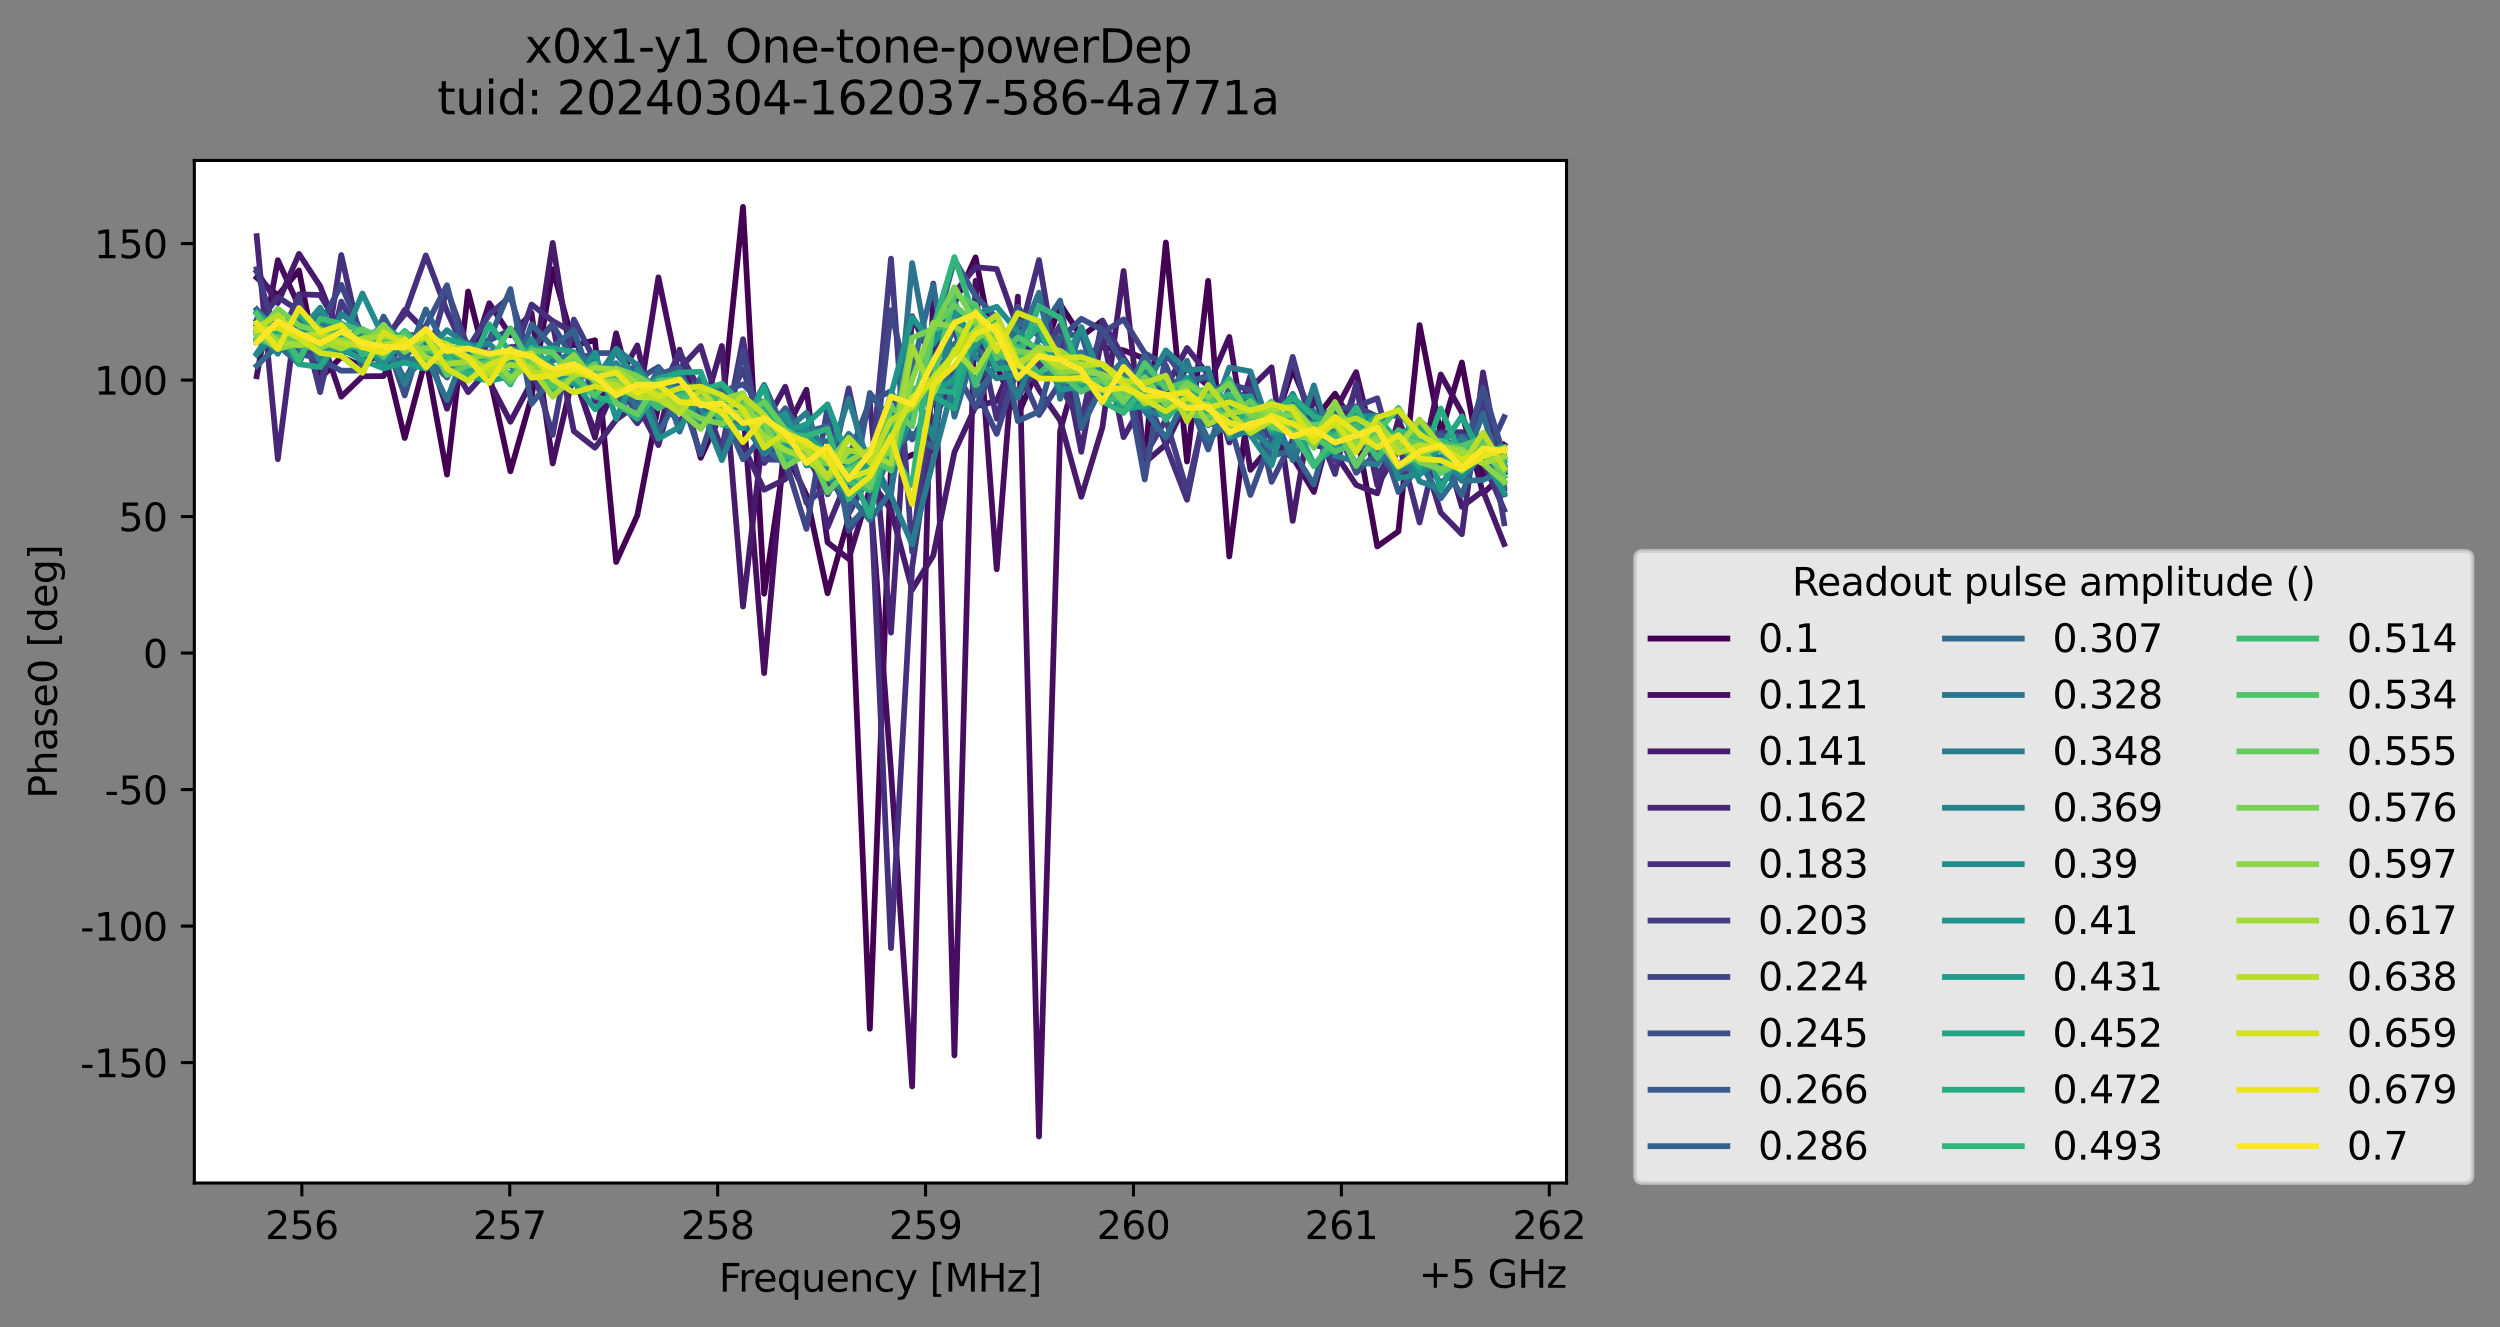 <?xml version="1.0" encoding="utf-8" standalone="no"?>
<!DOCTYPE svg PUBLIC "-//W3C//DTD SVG 1.1//EN"
  "http://www.w3.org/Graphics/SVG/1.1/DTD/svg11.dtd">
<svg xmlns:xlink="http://www.w3.org/1999/xlink" width="650.634pt" height="345.428pt" viewBox="0 0 650.634 345.428" xmlns="http://www.w3.org/2000/svg" version="1.1">
 <rect x="0" y="0" width="650.634" height="345.428" fill="#808080" stroke="none"/>
 <defs>
  <style type="text/css">*{stroke-linejoin: round; stroke-linecap: butt}</style>
 </defs>
 <g id="figure_1">
  <g id="patch_1">
   <path d="M 0 345.428 
L 650.634 345.428 
L 650.634 -0 
L 0 -0 
L 0 345.428 
z
" style="fill: none; opacity: 0"/>
  </g>
  <g id="axes_1">
   <g id="patch_2">
    <path d="M 50.573 307.872 
L 407.693 307.872 
L 407.693 41.76 
L 50.573 41.76 
z
" style="fill: #ffffff"/>
   </g>
   <g id="matplotlib.axis_1">
    <g id="xtick_1">
     <g id="line2d_1">
      <defs>
       <path id="m4d0e6ac6b2" d="M 0 0 
L 0 3.5 
" style="stroke: #000000; stroke-width: 0.8"/>
      </defs>
      <g>
       <use xlink:href="#m4d0e6ac6b2" x="78.556" y="307.872" style="stroke: #000000; stroke-width: 0.8"/>
      </g>
     </g>
     <g id="text_1">
      <!-- 256 -->
      <g transform="translate(69.013 322.47) scale(0.1 -0.1)">
       <defs>
        <path id="DejaVuSans-32" d="M 1228 531 
L 3431 531 
L 3431 0 
L 469 0 
L 469 531 
Q 828 903 1448 1529 
Q 2069 2156 2228 2338 
Q 2531 2678 2651 2914 
Q 2772 3150 2772 3378 
Q 2772 3750 2511 3984 
Q 2250 4219 1831 4219 
Q 1534 4219 1204 4116 
Q 875 4013 500 3803 
L 500 4441 
Q 881 4594 1212 4672 
Q 1544 4750 1819 4750 
Q 2544 4750 2975 4387 
Q 3406 4025 3406 3419 
Q 3406 3131 3298 2873 
Q 3191 2616 2906 2266 
Q 2828 2175 2409 1742 
Q 1991 1309 1228 531 
z
" transform="scale(0.016)"/>
        <path id="DejaVuSans-35" d="M 691 4666 
L 3169 4666 
L 3169 4134 
L 1269 4134 
L 1269 2991 
Q 1406 3038 1543 3061 
Q 1681 3084 1819 3084 
Q 2600 3084 3056 2656 
Q 3513 2228 3513 1497 
Q 3513 744 3044 326 
Q 2575 -91 1722 -91 
Q 1428 -91 1123 -41 
Q 819 9 494 109 
L 494 744 
Q 775 591 1075 516 
Q 1375 441 1709 441 
Q 2250 441 2565 725 
Q 2881 1009 2881 1497 
Q 2881 1984 2565 2268 
Q 2250 2553 1709 2553 
Q 1456 2553 1204 2497 
Q 953 2441 691 2322 
L 691 4666 
z
" transform="scale(0.016)"/>
        <path id="DejaVuSans-36" d="M 2113 2584 
Q 1688 2584 1439 2293 
Q 1191 2003 1191 1497 
Q 1191 994 1439 701 
Q 1688 409 2113 409 
Q 2538 409 2786 701 
Q 3034 994 3034 1497 
Q 3034 2003 2786 2293 
Q 2538 2584 2113 2584 
z
M 3366 4563 
L 3366 3988 
Q 3128 4100 2886 4159 
Q 2644 4219 2406 4219 
Q 1781 4219 1451 3797 
Q 1122 3375 1075 2522 
Q 1259 2794 1537 2939 
Q 1816 3084 2150 3084 
Q 2853 3084 3261 2657 
Q 3669 2231 3669 1497 
Q 3669 778 3244 343 
Q 2819 -91 2113 -91 
Q 1303 -91 875 529 
Q 447 1150 447 2328 
Q 447 3434 972 4092 
Q 1497 4750 2381 4750 
Q 2619 4750 2861 4703 
Q 3103 4656 3366 4563 
z
" transform="scale(0.016)"/>
       </defs>
       <use xlink:href="#DejaVuSans-32"/>
       <use xlink:href="#DejaVuSans-35" x="63.623"/>
       <use xlink:href="#DejaVuSans-36" x="127.246"/>
      </g>
     </g>
    </g>
    <g id="xtick_2">
     <g id="line2d_2">
      <g>
       <use xlink:href="#m4d0e6ac6b2" x="132.666" y="307.872" style="stroke: #000000; stroke-width: 0.8"/>
      </g>
     </g>
     <g id="text_2">
      <!-- 257 -->
      <g transform="translate(123.122 322.47) scale(0.1 -0.1)">
       <defs>
        <path id="DejaVuSans-37" d="M 525 4666 
L 3525 4666 
L 3525 4397 
L 1831 0 
L 1172 0 
L 2766 4134 
L 525 4134 
L 525 4666 
z
" transform="scale(0.016)"/>
       </defs>
       <use xlink:href="#DejaVuSans-32"/>
       <use xlink:href="#DejaVuSans-35" x="63.623"/>
       <use xlink:href="#DejaVuSans-37" x="127.246"/>
      </g>
     </g>
    </g>
    <g id="xtick_3">
     <g id="line2d_3">
      <g>
       <use xlink:href="#m4d0e6ac6b2" x="186.775" y="307.872" style="stroke: #000000; stroke-width: 0.8"/>
      </g>
     </g>
     <g id="text_3">
      <!-- 258 -->
      <g transform="translate(177.231 322.47) scale(0.1 -0.1)">
       <defs>
        <path id="DejaVuSans-38" d="M 2034 2216 
Q 1584 2216 1326 1975 
Q 1069 1734 1069 1313 
Q 1069 891 1326 650 
Q 1584 409 2034 409 
Q 2484 409 2743 651 
Q 3003 894 3003 1313 
Q 3003 1734 2745 1975 
Q 2488 2216 2034 2216 
z
M 1403 2484 
Q 997 2584 770 2862 
Q 544 3141 544 3541 
Q 544 4100 942 4425 
Q 1341 4750 2034 4750 
Q 2731 4750 3128 4425 
Q 3525 4100 3525 3541 
Q 3525 3141 3298 2862 
Q 3072 2584 2669 2484 
Q 3125 2378 3379 2068 
Q 3634 1759 3634 1313 
Q 3634 634 3220 271 
Q 2806 -91 2034 -91 
Q 1263 -91 848 271 
Q 434 634 434 1313 
Q 434 1759 690 2068 
Q 947 2378 1403 2484 
z
M 1172 3481 
Q 1172 3119 1398 2916 
Q 1625 2713 2034 2713 
Q 2441 2713 2670 2916 
Q 2900 3119 2900 3481 
Q 2900 3844 2670 4047 
Q 2441 4250 2034 4250 
Q 1625 4250 1398 4047 
Q 1172 3844 1172 3481 
z
" transform="scale(0.016)"/>
       </defs>
       <use xlink:href="#DejaVuSans-32"/>
       <use xlink:href="#DejaVuSans-35" x="63.623"/>
       <use xlink:href="#DejaVuSans-38" x="127.246"/>
      </g>
     </g>
    </g>
    <g id="xtick_4">
     <g id="line2d_4">
      <g>
       <use xlink:href="#m4d0e6ac6b2" x="240.884" y="307.872" style="stroke: #000000; stroke-width: 0.8"/>
      </g>
     </g>
     <g id="text_4">
      <!-- 259 -->
      <g transform="translate(231.34 322.47) scale(0.1 -0.1)">
       <defs>
        <path id="DejaVuSans-39" d="M 703 97 
L 703 672 
Q 941 559 1184 500 
Q 1428 441 1663 441 
Q 2288 441 2617 861 
Q 2947 1281 2994 2138 
Q 2813 1869 2534 1725 
Q 2256 1581 1919 1581 
Q 1219 1581 811 2004 
Q 403 2428 403 3163 
Q 403 3881 828 4315 
Q 1253 4750 1959 4750 
Q 2769 4750 3195 4129 
Q 3622 3509 3622 2328 
Q 3622 1225 3098 567 
Q 2575 -91 1691 -91 
Q 1453 -91 1209 -44 
Q 966 3 703 97 
z
M 1959 2075 
Q 2384 2075 2632 2365 
Q 2881 2656 2881 3163 
Q 2881 3666 2632 3958 
Q 2384 4250 1959 4250 
Q 1534 4250 1286 3958 
Q 1038 3666 1038 3163 
Q 1038 2656 1286 2365 
Q 1534 2075 1959 2075 
z
" transform="scale(0.016)"/>
       </defs>
       <use xlink:href="#DejaVuSans-32"/>
       <use xlink:href="#DejaVuSans-35" x="63.623"/>
       <use xlink:href="#DejaVuSans-39" x="127.246"/>
      </g>
     </g>
    </g>
    <g id="xtick_5">
     <g id="line2d_5">
      <g>
       <use xlink:href="#m4d0e6ac6b2" x="294.993" y="307.872" style="stroke: #000000; stroke-width: 0.8"/>
      </g>
     </g>
     <g id="text_5">
      <!-- 260 -->
      <g transform="translate(285.449 322.47) scale(0.1 -0.1)">
       <defs>
        <path id="DejaVuSans-30" d="M 2034 4250 
Q 1547 4250 1301 3770 
Q 1056 3291 1056 2328 
Q 1056 1369 1301 889 
Q 1547 409 2034 409 
Q 2525 409 2770 889 
Q 3016 1369 3016 2328 
Q 3016 3291 2770 3770 
Q 2525 4250 2034 4250 
z
M 2034 4750 
Q 2819 4750 3233 4129 
Q 3647 3509 3647 2328 
Q 3647 1150 3233 529 
Q 2819 -91 2034 -91 
Q 1250 -91 836 529 
Q 422 1150 422 2328 
Q 422 3509 836 4129 
Q 1250 4750 2034 4750 
z
" transform="scale(0.016)"/>
       </defs>
       <use xlink:href="#DejaVuSans-32"/>
       <use xlink:href="#DejaVuSans-36" x="63.623"/>
       <use xlink:href="#DejaVuSans-30" x="127.246"/>
      </g>
     </g>
    </g>
    <g id="xtick_6">
     <g id="line2d_6">
      <g>
       <use xlink:href="#m4d0e6ac6b2" x="349.102" y="307.872" style="stroke: #000000; stroke-width: 0.8"/>
      </g>
     </g>
     <g id="text_6">
      <!-- 261 -->
      <g transform="translate(339.558 322.47) scale(0.1 -0.1)">
       <defs>
        <path id="DejaVuSans-31" d="M 794 531 
L 1825 531 
L 1825 4091 
L 703 3866 
L 703 4441 
L 1819 4666 
L 2450 4666 
L 2450 531 
L 3481 531 
L 3481 0 
L 794 0 
L 794 531 
z
" transform="scale(0.016)"/>
       </defs>
       <use xlink:href="#DejaVuSans-32"/>
       <use xlink:href="#DejaVuSans-36" x="63.623"/>
       <use xlink:href="#DejaVuSans-31" x="127.246"/>
      </g>
     </g>
    </g>
    <g id="xtick_7">
     <g id="line2d_7">
      <g>
       <use xlink:href="#m4d0e6ac6b2" x="403.211" y="307.872" style="stroke: #000000; stroke-width: 0.8"/>
      </g>
     </g>
     <g id="text_7">
      <!-- 262 -->
      <g transform="translate(393.667 322.47) scale(0.1 -0.1)">
       <use xlink:href="#DejaVuSans-32"/>
       <use xlink:href="#DejaVuSans-36" x="63.623"/>
       <use xlink:href="#DejaVuSans-32" x="127.246"/>
      </g>
     </g>
    </g>
    <g id="text_8">
     <!-- Frequency [MHz] -->
     <g transform="translate(187.115 336.149) scale(0.1 -0.1)">
      <defs>
       <path id="DejaVuSans-46" d="M 628 4666 
L 3309 4666 
L 3309 4134 
L 1259 4134 
L 1259 2759 
L 3109 2759 
L 3109 2228 
L 1259 2228 
L 1259 0 
L 628 0 
L 628 4666 
z
" transform="scale(0.016)"/>
       <path id="DejaVuSans-72" d="M 2631 2963 
Q 2534 3019 2420 3045 
Q 2306 3072 2169 3072 
Q 1681 3072 1420 2755 
Q 1159 2438 1159 1844 
L 1159 0 
L 581 0 
L 581 3500 
L 1159 3500 
L 1159 2956 
Q 1341 3275 1631 3429 
Q 1922 3584 2338 3584 
Q 2397 3584 2469 3576 
Q 2541 3569 2628 3553 
L 2631 2963 
z
" transform="scale(0.016)"/>
       <path id="DejaVuSans-65" d="M 3597 1894 
L 3597 1613 
L 953 1613 
Q 991 1019 1311 708 
Q 1631 397 2203 397 
Q 2534 397 2845 478 
Q 3156 559 3463 722 
L 3463 178 
Q 3153 47 2828 -22 
Q 2503 -91 2169 -91 
Q 1331 -91 842 396 
Q 353 884 353 1716 
Q 353 2575 817 3079 
Q 1281 3584 2069 3584 
Q 2775 3584 3186 3129 
Q 3597 2675 3597 1894 
z
M 3022 2063 
Q 3016 2534 2758 2815 
Q 2500 3097 2075 3097 
Q 1594 3097 1305 2825 
Q 1016 2553 972 2059 
L 3022 2063 
z
" transform="scale(0.016)"/>
       <path id="DejaVuSans-71" d="M 947 1747 
Q 947 1113 1208 752 
Q 1469 391 1925 391 
Q 2381 391 2643 752 
Q 2906 1113 2906 1747 
Q 2906 2381 2643 2742 
Q 2381 3103 1925 3103 
Q 1469 3103 1208 2742 
Q 947 2381 947 1747 
z
M 2906 525 
Q 2725 213 2448 61 
Q 2172 -91 1784 -91 
Q 1150 -91 751 415 
Q 353 922 353 1747 
Q 353 2572 751 3078 
Q 1150 3584 1784 3584 
Q 2172 3584 2448 3432 
Q 2725 3281 2906 2969 
L 2906 3500 
L 3481 3500 
L 3481 -1331 
L 2906 -1331 
L 2906 525 
z
" transform="scale(0.016)"/>
       <path id="DejaVuSans-75" d="M 544 1381 
L 544 3500 
L 1119 3500 
L 1119 1403 
Q 1119 906 1312 657 
Q 1506 409 1894 409 
Q 2359 409 2629 706 
Q 2900 1003 2900 1516 
L 2900 3500 
L 3475 3500 
L 3475 0 
L 2900 0 
L 2900 538 
Q 2691 219 2414 64 
Q 2138 -91 1772 -91 
Q 1169 -91 856 284 
Q 544 659 544 1381 
z
M 1991 3584 
L 1991 3584 
z
" transform="scale(0.016)"/>
       <path id="DejaVuSans-6e" d="M 3513 2113 
L 3513 0 
L 2938 0 
L 2938 2094 
Q 2938 2591 2744 2837 
Q 2550 3084 2163 3084 
Q 1697 3084 1428 2787 
Q 1159 2491 1159 1978 
L 1159 0 
L 581 0 
L 581 3500 
L 1159 3500 
L 1159 2956 
Q 1366 3272 1645 3428 
Q 1925 3584 2291 3584 
Q 2894 3584 3203 3211 
Q 3513 2838 3513 2113 
z
" transform="scale(0.016)"/>
       <path id="DejaVuSans-63" d="M 3122 3366 
L 3122 2828 
Q 2878 2963 2633 3030 
Q 2388 3097 2138 3097 
Q 1578 3097 1268 2742 
Q 959 2388 959 1747 
Q 959 1106 1268 751 
Q 1578 397 2138 397 
Q 2388 397 2633 464 
Q 2878 531 3122 666 
L 3122 134 
Q 2881 22 2623 -34 
Q 2366 -91 2075 -91 
Q 1284 -91 818 406 
Q 353 903 353 1747 
Q 353 2603 823 3093 
Q 1294 3584 2113 3584 
Q 2378 3584 2631 3529 
Q 2884 3475 3122 3366 
z
" transform="scale(0.016)"/>
       <path id="DejaVuSans-79" d="M 2059 -325 
Q 1816 -950 1584 -1140 
Q 1353 -1331 966 -1331 
L 506 -1331 
L 506 -850 
L 844 -850 
Q 1081 -850 1212 -737 
Q 1344 -625 1503 -206 
L 1606 56 
L 191 3500 
L 800 3500 
L 1894 763 
L 2988 3500 
L 3597 3500 
L 2059 -325 
z
" transform="scale(0.016)"/>
       <path id="DejaVuSans-20" transform="scale(0.016)"/>
       <path id="DejaVuSans-5b" d="M 550 4863 
L 1875 4863 
L 1875 4416 
L 1125 4416 
L 1125 -397 
L 1875 -397 
L 1875 -844 
L 550 -844 
L 550 4863 
z
" transform="scale(0.016)"/>
       <path id="DejaVuSans-4d" d="M 628 4666 
L 1569 4666 
L 2759 1491 
L 3956 4666 
L 4897 4666 
L 4897 0 
L 4281 0 
L 4281 4097 
L 3078 897 
L 2444 897 
L 1241 4097 
L 1241 0 
L 628 0 
L 628 4666 
z
" transform="scale(0.016)"/>
       <path id="DejaVuSans-48" d="M 628 4666 
L 1259 4666 
L 1259 2753 
L 3553 2753 
L 3553 4666 
L 4184 4666 
L 4184 0 
L 3553 0 
L 3553 2222 
L 1259 2222 
L 1259 0 
L 628 0 
L 628 4666 
z
" transform="scale(0.016)"/>
       <path id="DejaVuSans-7a" d="M 353 3500 
L 3084 3500 
L 3084 2975 
L 922 459 
L 3084 459 
L 3084 0 
L 275 0 
L 275 525 
L 2438 3041 
L 353 3041 
L 353 3500 
z
" transform="scale(0.016)"/>
       <path id="DejaVuSans-5d" d="M 1947 4863 
L 1947 -844 
L 622 -844 
L 622 -397 
L 1369 -397 
L 1369 4416 
L 622 4416 
L 622 4863 
L 1947 4863 
z
" transform="scale(0.016)"/>
      </defs>
      <use xlink:href="#DejaVuSans-46"/>
      <use xlink:href="#DejaVuSans-72" x="50.27"/>
      <use xlink:href="#DejaVuSans-65" x="89.133"/>
      <use xlink:href="#DejaVuSans-71" x="150.656"/>
      <use xlink:href="#DejaVuSans-75" x="214.133"/>
      <use xlink:href="#DejaVuSans-65" x="277.512"/>
      <use xlink:href="#DejaVuSans-6e" x="339.035"/>
      <use xlink:href="#DejaVuSans-63" x="402.414"/>
      <use xlink:href="#DejaVuSans-79" x="457.395"/>
      <use xlink:href="#DejaVuSans-20" x="516.574"/>
      <use xlink:href="#DejaVuSans-5b" x="548.361"/>
      <use xlink:href="#DejaVuSans-4d" x="587.375"/>
      <use xlink:href="#DejaVuSans-48" x="673.654"/>
      <use xlink:href="#DejaVuSans-7a" x="748.85"/>
      <use xlink:href="#DejaVuSans-5d" x="801.34"/>
     </g>
    </g>
    <g id="text_9">
     <!-- +5 GHz -->
     <g transform="translate(369.256 335.149) scale(0.1 -0.1)">
      <defs>
       <path id="DejaVuSans-2b" d="M 2944 4013 
L 2944 2272 
L 4684 2272 
L 4684 1741 
L 2944 1741 
L 2944 0 
L 2419 0 
L 2419 1741 
L 678 1741 
L 678 2272 
L 2419 2272 
L 2419 4013 
L 2944 4013 
z
" transform="scale(0.016)"/>
       <path id="DejaVuSans-47" d="M 3809 666 
L 3809 1919 
L 2778 1919 
L 2778 2438 
L 4434 2438 
L 4434 434 
Q 4069 175 3628 42 
Q 3188 -91 2688 -91 
Q 1594 -91 976 548 
Q 359 1188 359 2328 
Q 359 3472 976 4111 
Q 1594 4750 2688 4750 
Q 3144 4750 3555 4637 
Q 3966 4525 4313 4306 
L 4313 3634 
Q 3963 3931 3569 4081 
Q 3175 4231 2741 4231 
Q 1884 4231 1454 3753 
Q 1025 3275 1025 2328 
Q 1025 1384 1454 906 
Q 1884 428 2741 428 
Q 3075 428 3337 486 
Q 3600 544 3809 666 
z
" transform="scale(0.016)"/>
      </defs>
      <use xlink:href="#DejaVuSans-2b"/>
      <use xlink:href="#DejaVuSans-35" x="83.789"/>
      <use xlink:href="#DejaVuSans-20" x="147.412"/>
      <use xlink:href="#DejaVuSans-47" x="179.199"/>
      <use xlink:href="#DejaVuSans-48" x="256.689"/>
      <use xlink:href="#DejaVuSans-7a" x="331.885"/>
     </g>
    </g>
   </g>
   <g id="matplotlib.axis_2">
    <g id="ytick_1">
     <g id="line2d_8">
      <defs>
       <path id="mcfca7447d5" d="M 0 0 
L -3.5 0 
" style="stroke: #000000; stroke-width: 0.8"/>
      </defs>
      <g>
       <use xlink:href="#mcfca7447d5" x="50.573" y="276.546" style="stroke: #000000; stroke-width: 0.8"/>
      </g>
     </g>
     <g id="text_10">
      <!-- -150 -->
      <g transform="translate(20.878 280.346) scale(0.1 -0.1)">
       <defs>
        <path id="DejaVuSans-2d" d="M 313 2009 
L 1997 2009 
L 1997 1497 
L 313 1497 
L 313 2009 
z
" transform="scale(0.016)"/>
       </defs>
       <use xlink:href="#DejaVuSans-2d"/>
       <use xlink:href="#DejaVuSans-31" x="36.084"/>
       <use xlink:href="#DejaVuSans-35" x="99.707"/>
       <use xlink:href="#DejaVuSans-30" x="163.33"/>
      </g>
     </g>
    </g>
    <g id="ytick_2">
     <g id="line2d_9">
      <g>
       <use xlink:href="#mcfca7447d5" x="50.573" y="241.021" style="stroke: #000000; stroke-width: 0.8"/>
      </g>
     </g>
     <g id="text_11">
      <!-- -100 -->
      <g transform="translate(20.878 244.82) scale(0.1 -0.1)">
       <use xlink:href="#DejaVuSans-2d"/>
       <use xlink:href="#DejaVuSans-31" x="36.084"/>
       <use xlink:href="#DejaVuSans-30" x="99.707"/>
       <use xlink:href="#DejaVuSans-30" x="163.33"/>
      </g>
     </g>
    </g>
    <g id="ytick_3">
     <g id="line2d_10">
      <g>
       <use xlink:href="#mcfca7447d5" x="50.573" y="205.495" style="stroke: #000000; stroke-width: 0.8"/>
      </g>
     </g>
     <g id="text_12">
      <!-- -50 -->
      <g transform="translate(27.241 209.295) scale(0.1 -0.1)">
       <use xlink:href="#DejaVuSans-2d"/>
       <use xlink:href="#DejaVuSans-35" x="36.084"/>
       <use xlink:href="#DejaVuSans-30" x="99.707"/>
      </g>
     </g>
    </g>
    <g id="ytick_4">
     <g id="line2d_11">
      <g>
       <use xlink:href="#mcfca7447d5" x="50.573" y="169.97" style="stroke: #000000; stroke-width: 0.8"/>
      </g>
     </g>
     <g id="text_13">
      <!-- 0 -->
      <g transform="translate(37.211 173.769) scale(0.1 -0.1)">
       <use xlink:href="#DejaVuSans-30"/>
      </g>
     </g>
    </g>
    <g id="ytick_5">
     <g id="line2d_12">
      <g>
       <use xlink:href="#mcfca7447d5" x="50.573" y="134.445" style="stroke: #000000; stroke-width: 0.8"/>
      </g>
     </g>
     <g id="text_14">
      <!-- 50 -->
      <g transform="translate(30.848 138.244) scale(0.1 -0.1)">
       <use xlink:href="#DejaVuSans-35"/>
       <use xlink:href="#DejaVuSans-30" x="63.623"/>
      </g>
     </g>
    </g>
    <g id="ytick_6">
     <g id="line2d_13">
      <g>
       <use xlink:href="#mcfca7447d5" x="50.573" y="98.919" style="stroke: #000000; stroke-width: 0.8"/>
      </g>
     </g>
     <g id="text_15">
      <!-- 100 -->
      <g transform="translate(24.486 102.718) scale(0.1 -0.1)">
       <use xlink:href="#DejaVuSans-31"/>
       <use xlink:href="#DejaVuSans-30" x="63.623"/>
       <use xlink:href="#DejaVuSans-30" x="127.246"/>
      </g>
     </g>
    </g>
    <g id="ytick_7">
     <g id="line2d_14">
      <g>
       <use xlink:href="#mcfca7447d5" x="50.573" y="63.394" style="stroke: #000000; stroke-width: 0.8"/>
      </g>
     </g>
     <g id="text_16">
      <!-- 150 -->
      <g transform="translate(24.486 67.193) scale(0.1 -0.1)">
       <use xlink:href="#DejaVuSans-31"/>
       <use xlink:href="#DejaVuSans-35" x="63.623"/>
       <use xlink:href="#DejaVuSans-30" x="127.246"/>
      </g>
     </g>
    </g>
    <g id="text_17">
     <!-- Phase0 [deg] -->
     <g transform="translate(14.798 207.842) rotate(-90) scale(0.1 -0.1)">
      <defs>
       <path id="DejaVuSans-50" d="M 1259 4147 
L 1259 2394 
L 2053 2394 
Q 2494 2394 2734 2622 
Q 2975 2850 2975 3272 
Q 2975 3691 2734 3919 
Q 2494 4147 2053 4147 
L 1259 4147 
z
M 628 4666 
L 2053 4666 
Q 2838 4666 3239 4311 
Q 3641 3956 3641 3272 
Q 3641 2581 3239 2228 
Q 2838 1875 2053 1875 
L 1259 1875 
L 1259 0 
L 628 0 
L 628 4666 
z
" transform="scale(0.016)"/>
       <path id="DejaVuSans-68" d="M 3513 2113 
L 3513 0 
L 2938 0 
L 2938 2094 
Q 2938 2591 2744 2837 
Q 2550 3084 2163 3084 
Q 1697 3084 1428 2787 
Q 1159 2491 1159 1978 
L 1159 0 
L 581 0 
L 581 4863 
L 1159 4863 
L 1159 2956 
Q 1366 3272 1645 3428 
Q 1925 3584 2291 3584 
Q 2894 3584 3203 3211 
Q 3513 2838 3513 2113 
z
" transform="scale(0.016)"/>
       <path id="DejaVuSans-61" d="M 2194 1759 
Q 1497 1759 1228 1600 
Q 959 1441 959 1056 
Q 959 750 1161 570 
Q 1363 391 1709 391 
Q 2188 391 2477 730 
Q 2766 1069 2766 1631 
L 2766 1759 
L 2194 1759 
z
M 3341 1997 
L 3341 0 
L 2766 0 
L 2766 531 
Q 2569 213 2275 61 
Q 1981 -91 1556 -91 
Q 1019 -91 701 211 
Q 384 513 384 1019 
Q 384 1609 779 1909 
Q 1175 2209 1959 2209 
L 2766 2209 
L 2766 2266 
Q 2766 2663 2505 2880 
Q 2244 3097 1772 3097 
Q 1472 3097 1187 3025 
Q 903 2953 641 2809 
L 641 3341 
Q 956 3463 1253 3523 
Q 1550 3584 1831 3584 
Q 2591 3584 2966 3190 
Q 3341 2797 3341 1997 
z
" transform="scale(0.016)"/>
       <path id="DejaVuSans-73" d="M 2834 3397 
L 2834 2853 
Q 2591 2978 2328 3040 
Q 2066 3103 1784 3103 
Q 1356 3103 1142 2972 
Q 928 2841 928 2578 
Q 928 2378 1081 2264 
Q 1234 2150 1697 2047 
L 1894 2003 
Q 2506 1872 2764 1633 
Q 3022 1394 3022 966 
Q 3022 478 2636 193 
Q 2250 -91 1575 -91 
Q 1294 -91 989 -36 
Q 684 19 347 128 
L 347 722 
Q 666 556 975 473 
Q 1284 391 1588 391 
Q 1994 391 2212 530 
Q 2431 669 2431 922 
Q 2431 1156 2273 1281 
Q 2116 1406 1581 1522 
L 1381 1569 
Q 847 1681 609 1914 
Q 372 2147 372 2553 
Q 372 3047 722 3315 
Q 1072 3584 1716 3584 
Q 2034 3584 2315 3537 
Q 2597 3491 2834 3397 
z
" transform="scale(0.016)"/>
       <path id="DejaVuSans-64" d="M 2906 2969 
L 2906 4863 
L 3481 4863 
L 3481 0 
L 2906 0 
L 2906 525 
Q 2725 213 2448 61 
Q 2172 -91 1784 -91 
Q 1150 -91 751 415 
Q 353 922 353 1747 
Q 353 2572 751 3078 
Q 1150 3584 1784 3584 
Q 2172 3584 2448 3432 
Q 2725 3281 2906 2969 
z
M 947 1747 
Q 947 1113 1208 752 
Q 1469 391 1925 391 
Q 2381 391 2643 752 
Q 2906 1113 2906 1747 
Q 2906 2381 2643 2742 
Q 2381 3103 1925 3103 
Q 1469 3103 1208 2742 
Q 947 2381 947 1747 
z
" transform="scale(0.016)"/>
       <path id="DejaVuSans-67" d="M 2906 1791 
Q 2906 2416 2648 2759 
Q 2391 3103 1925 3103 
Q 1463 3103 1205 2759 
Q 947 2416 947 1791 
Q 947 1169 1205 825 
Q 1463 481 1925 481 
Q 2391 481 2648 825 
Q 2906 1169 2906 1791 
z
M 3481 434 
Q 3481 -459 3084 -895 
Q 2688 -1331 1869 -1331 
Q 1566 -1331 1297 -1286 
Q 1028 -1241 775 -1147 
L 775 -588 
Q 1028 -725 1275 -790 
Q 1522 -856 1778 -856 
Q 2344 -856 2625 -561 
Q 2906 -266 2906 331 
L 2906 616 
Q 2728 306 2450 153 
Q 2172 0 1784 0 
Q 1141 0 747 490 
Q 353 981 353 1791 
Q 353 2603 747 3093 
Q 1141 3584 1784 3584 
Q 2172 3584 2450 3431 
Q 2728 3278 2906 2969 
L 2906 3500 
L 3481 3500 
L 3481 434 
z
" transform="scale(0.016)"/>
      </defs>
      <use xlink:href="#DejaVuSans-50"/>
      <use xlink:href="#DejaVuSans-68" x="60.303"/>
      <use xlink:href="#DejaVuSans-61" x="123.682"/>
      <use xlink:href="#DejaVuSans-73" x="184.961"/>
      <use xlink:href="#DejaVuSans-65" x="237.061"/>
      <use xlink:href="#DejaVuSans-30" x="298.584"/>
      <use xlink:href="#DejaVuSans-20" x="362.207"/>
      <use xlink:href="#DejaVuSans-5b" x="393.994"/>
      <use xlink:href="#DejaVuSans-64" x="433.008"/>
      <use xlink:href="#DejaVuSans-65" x="496.484"/>
      <use xlink:href="#DejaVuSans-67" x="558.008"/>
      <use xlink:href="#DejaVuSans-5d" x="621.484"/>
     </g>
    </g>
   </g>
   <g id="line2d_15">
    <path d="M 66.806 72.263 
L 72.309 76.876 
L 77.811 70.373 
L 83.314 98.541 
L 88.817 92.885 
L 94.319 95.358 
L 99.822 90.956 
L 105.325 113.99 
L 110.827 93.239 
L 116.33 123.507 
L 121.832 75.871 
L 127.335 97.495 
L 132.838 122.66 
L 138.34 103.28 
L 143.843 70.095 
L 149.345 89.856 
L 154.848 88.554 
L 160.351 146.251 
L 165.853 134.151 
L 171.356 105.332 
L 176.859 98.397 
L 182.361 119.152 
L 187.864 107.283 
L 193.366 53.856 
L 198.869 154.521 
L 204.372 117.583 
L 209.874 128.817 
L 215.377 154.404 
L 220.88 134.792 
L 226.382 267.737 
L 231.885 121.174 
L 237.387 118.347 
L 242.89 117.259 
L 248.393 79.028 
L 253.895 66.977 
L 259.398 95.308 
L 264.9 108.071 
L 270.403 95.234 
L 275.906 79.15 
L 281.408 87.619 
L 286.911 83.418 
L 292.414 94.574 
L 297.916 119.93 
L 303.419 63.12 
L 308.921 120.109 
L 314.424 73.08 
L 319.927 144.825 
L 325.429 101.518 
L 330.932 112.629 
L 336.435 96.059 
L 341.937 109.528 
L 347.44 102.439 
L 352.942 111.559 
L 358.445 142.212 
L 363.948 138.296 
L 369.45 84.613 
L 374.953 113.091 
L 380.455 94.341 
L 385.958 123.97 
L 391.461 115.778 
" clip-path="url(#pd091a2bdcb)" style="fill: none; stroke: #440154; stroke-width: 1.5; stroke-linecap: square"/>
   </g>
   <g id="line2d_16">
    <path d="M 66.806 97.917 
L 72.309 67.707 
L 77.811 79.699 
L 83.314 86.946 
L 88.817 103.243 
L 94.319 97.941 
L 99.822 97.873 
L 105.325 87.333 
L 110.827 87.12 
L 116.33 94.019 
L 121.832 95.959 
L 127.335 78.908 
L 132.838 87.284 
L 138.34 81.477 
L 143.843 120.621 
L 149.345 97.03 
L 154.848 113.902 
L 160.351 86.725 
L 165.853 107.051 
L 171.356 72.182 
L 176.859 98.874 
L 182.361 107.385 
L 187.864 101.015 
L 193.366 106.232 
L 198.869 175.171 
L 204.372 112.331 
L 209.874 101.424 
L 215.377 141.158 
L 220.88 145.467 
L 226.382 127.191 
L 231.885 200.742 
L 237.387 282.739 
L 242.89 73.816 
L 248.393 274.669 
L 253.895 73.063 
L 259.398 148.157 
L 264.9 77.193 
L 270.403 295.776 
L 275.906 112.164 
L 281.408 92.822 
L 286.911 90.36 
L 292.414 91.177 
L 297.916 93.335 
L 303.419 103.725 
L 308.921 95.733 
L 314.424 100.435 
L 319.927 87.695 
L 325.429 122.278 
L 330.932 115.814 
L 336.435 119.026 
L 341.937 128.033 
L 347.44 106.986 
L 352.942 96.848 
L 358.445 119.254 
L 363.948 116.765 
L 369.45 123.315 
L 374.953 97.453 
L 380.455 107.364 
L 385.958 128.458 
L 391.461 123.204 
" clip-path="url(#pd091a2bdcb)" style="fill: none; stroke: #470d60; stroke-width: 1.5; stroke-linecap: square"/>
   </g>
   <g id="line2d_17">
    <path d="M 66.806 70.735 
L 72.309 78.864 
L 77.811 66.071 
L 83.314 74.46 
L 88.817 88.371 
L 94.319 85.726 
L 99.822 89.741 
L 105.325 87.911 
L 110.827 89.651 
L 116.33 106.383 
L 121.832 91.825 
L 127.335 99.246 
L 132.838 109.766 
L 138.34 99.393 
L 143.843 63.219 
L 149.345 98.035 
L 154.848 112.535 
L 160.351 99.996 
L 165.853 89.896 
L 171.356 113.389 
L 176.859 90.996 
L 182.361 109.345 
L 187.864 90.044 
L 193.366 157.853 
L 198.869 110.56 
L 204.372 100.643 
L 209.874 118.975 
L 215.377 127.299 
L 220.88 125.909 
L 226.382 124.823 
L 231.885 132.677 
L 237.387 153.471 
L 242.89 144.559 
L 248.393 117.682 
L 253.895 105.777 
L 259.398 104.339 
L 264.9 90.988 
L 270.403 101.451 
L 275.906 109.411 
L 281.408 129.302 
L 286.911 111.21 
L 292.414 70.531 
L 297.916 120.419 
L 303.419 115.679 
L 308.921 104.281 
L 314.424 106.924 
L 319.927 108.289 
L 325.429 101.055 
L 330.932 95.593 
L 336.435 135.568 
L 341.937 102.528 
L 347.44 117.934 
L 352.942 126.203 
L 358.445 128.393 
L 363.948 109.166 
L 369.45 123.028 
L 374.953 112.896 
L 380.455 131.904 
L 385.958 127.744 
L 391.461 141.588 
" clip-path="url(#pd091a2bdcb)" style="fill: none; stroke: #481a6c; stroke-width: 1.5; stroke-linecap: square"/>
   </g>
   <g id="line2d_18">
    <path d="M 66.806 61.46 
L 72.309 119.495 
L 77.811 76.581 
L 83.314 76.782 
L 88.817 85.911 
L 94.319 89.338 
L 99.822 89.766 
L 105.325 80.652 
L 110.827 86.231 
L 116.33 92.761 
L 121.832 102.068 
L 127.335 95.869 
L 132.838 90.344 
L 138.34 90.171 
L 143.843 84.384 
L 149.345 112.211 
L 154.848 116.527 
L 160.351 109.233 
L 165.853 105.24 
L 171.356 115.844 
L 176.859 95.962 
L 182.361 90.058 
L 187.864 108.016 
L 193.366 116.014 
L 198.869 127.464 
L 204.372 124.706 
L 209.874 112.295 
L 215.377 137.237 
L 220.88 123.904 
L 226.382 104.725 
L 231.885 164.66 
L 237.387 82.298 
L 242.89 94.106 
L 248.393 76.221 
L 253.895 69.535 
L 259.398 70.028 
L 264.9 85.427 
L 270.403 96.513 
L 275.906 88.735 
L 281.408 117.587 
L 286.911 86.651 
L 292.414 113.765 
L 297.916 104.366 
L 303.419 100.971 
L 308.921 90.561 
L 314.424 97.515 
L 319.927 115.173 
L 325.429 97.809 
L 330.932 114.614 
L 336.435 105.541 
L 341.937 115.683 
L 347.44 117.344 
L 352.942 100.483 
L 358.445 126.301 
L 363.948 117.146 
L 369.45 115.616 
L 374.953 133.393 
L 380.455 139.029 
L 385.958 96.926 
L 391.461 127.188 
" clip-path="url(#pd091a2bdcb)" style="fill: none; stroke: #482576; stroke-width: 1.5; stroke-linecap: square"/>
   </g>
   <g id="line2d_19">
    <path d="M 66.806 84.575 
L 72.309 77.31 
L 77.811 80.875 
L 83.314 101.768 
L 88.817 66.369 
L 94.319 90.902 
L 99.822 88.329 
L 105.325 81.845 
L 110.827 66.474 
L 116.33 81.007 
L 121.832 93.122 
L 127.335 91.662 
L 132.838 95.108 
L 138.34 79.243 
L 143.843 83.544 
L 149.345 86.637 
L 154.848 104.511 
L 160.351 102.904 
L 165.853 110.181 
L 171.356 103.243 
L 176.859 91.693 
L 182.361 101.867 
L 187.864 117.06 
L 193.366 88.285 
L 198.869 120.507 
L 204.372 113.793 
L 209.874 115.93 
L 215.377 120.215 
L 220.88 133.669 
L 226.382 123.519 
L 231.885 246.745 
L 237.387 147.691 
L 242.89 109.484 
L 248.393 98.294 
L 253.895 82.67 
L 259.398 108.981 
L 264.9 89.096 
L 270.403 67.678 
L 275.906 100.377 
L 281.408 110.21 
L 286.911 83.523 
L 292.414 93.143 
L 297.916 101.937 
L 303.419 115.82 
L 308.921 130.068 
L 314.424 102.769 
L 319.927 112.809 
L 325.429 110.409 
L 330.932 110.751 
L 336.435 111.211 
L 341.937 109.444 
L 347.44 123.358 
L 352.942 99.874 
L 358.445 123.935 
L 363.948 114.931 
L 369.45 135.974 
L 374.953 112.48 
L 380.455 112.458 
L 385.958 120.03 
L 391.461 132.681 
" clip-path="url(#pd091a2bdcb)" style="fill: none; stroke: #46307e; stroke-width: 1.5; stroke-linecap: square"/>
   </g>
   <g id="line2d_20">
    <path d="M 66.806 70.037 
L 72.309 89.106 
L 77.811 77.03 
L 83.314 102.052 
L 88.817 78.48 
L 94.319 88.858 
L 99.822 95.499 
L 105.325 93.736 
L 110.827 94.961 
L 116.33 75.304 
L 121.832 90.582 
L 127.335 81.902 
L 132.838 77.099 
L 138.34 94.906 
L 143.843 113.197 
L 149.345 83.144 
L 154.848 93.942 
L 160.351 102.732 
L 165.853 102.361 
L 171.356 103.641 
L 176.859 109.931 
L 182.361 100.377 
L 187.864 107.642 
L 193.366 96.144 
L 198.869 112.695 
L 204.372 113.051 
L 209.874 130.872 
L 215.377 126.519 
L 220.88 101.069 
L 226.382 126.533 
L 231.885 67.311 
L 237.387 143.633 
L 242.89 96.427 
L 248.393 80.694 
L 253.895 100.153 
L 259.398 91.463 
L 264.9 103.201 
L 270.403 94.753 
L 275.906 84.609 
L 281.408 109.004 
L 286.911 100.482 
L 292.414 93.678 
L 297.916 118.596 
L 303.419 109.179 
L 308.921 127.681 
L 314.424 103.58 
L 319.927 113.739 
L 325.429 110 
L 330.932 113.959 
L 336.435 92.879 
L 341.937 113.439 
L 347.44 119.864 
L 352.942 105.808 
L 358.445 103.652 
L 363.948 123.349 
L 369.45 118.161 
L 374.953 125.762 
L 380.455 121.257 
L 385.958 103.788 
L 391.461 136.18 
" clip-path="url(#pd091a2bdcb)" style="fill: none; stroke: #443b84; stroke-width: 1.5; stroke-linecap: square"/>
   </g>
   <g id="line2d_21">
    <path d="M 66.806 89.007 
L 72.309 89.147 
L 77.811 82.073 
L 83.314 84.669 
L 88.817 74.124 
L 94.319 87.383 
L 99.822 87.156 
L 105.325 99.063 
L 110.827 88.409 
L 116.33 93.373 
L 121.832 98.489 
L 127.335 88.584 
L 132.838 85.848 
L 138.34 94.585 
L 143.843 100.872 
L 149.345 98.368 
L 154.848 93.772 
L 160.351 101.778 
L 165.853 106.564 
L 171.356 104.967 
L 176.859 99.436 
L 182.361 106.36 
L 187.864 118.471 
L 193.366 91.062 
L 198.869 119.562 
L 204.372 119.734 
L 209.874 137.652 
L 215.377 106.033 
L 220.88 138.168 
L 226.382 130.103 
L 231.885 80.726 
L 237.387 104.677 
L 242.89 93.578 
L 248.393 85.978 
L 253.895 101.311 
L 259.398 112.915 
L 264.9 95.499 
L 270.403 107.999 
L 275.906 99.532 
L 281.408 100.14 
L 286.911 86.621 
L 292.414 83.119 
L 297.916 91.911 
L 303.419 95.127 
L 308.921 108.48 
L 314.424 101.689 
L 319.927 99.998 
L 325.429 101.486 
L 330.932 125.4 
L 336.435 114.404 
L 341.937 109.151 
L 347.44 106.416 
L 352.942 105.85 
L 358.445 108.398 
L 363.948 108.133 
L 369.45 111.764 
L 374.953 112.959 
L 380.455 118.56 
L 385.958 120.555 
L 391.461 108.551 
" clip-path="url(#pd091a2bdcb)" style="fill: none; stroke: #404588; stroke-width: 1.5; stroke-linecap: square"/>
   </g>
   <g id="line2d_22">
    <path d="M 66.806 83.849 
L 72.309 85.006 
L 77.811 91.978 
L 83.314 93.535 
L 88.817 96.486 
L 94.319 96.415 
L 99.822 86.821 
L 105.325 102.923 
L 110.827 84.831 
L 116.33 74.232 
L 121.832 96.239 
L 127.335 97.988 
L 132.838 94.385 
L 138.34 90.818 
L 143.843 84.484 
L 149.345 93.738 
L 154.848 91.887 
L 160.351 91.887 
L 165.853 98.783 
L 171.356 95.507 
L 176.859 101.988 
L 182.361 118.259 
L 187.864 101.872 
L 193.366 100.001 
L 198.869 105.496 
L 204.372 115.736 
L 209.874 114.904 
L 215.377 128.682 
L 220.88 119.019 
L 226.382 104.415 
L 231.885 101.817 
L 237.387 114.373 
L 242.89 104.635 
L 248.393 96.16 
L 253.895 106.077 
L 259.398 94.225 
L 264.9 79.822 
L 270.403 87.743 
L 275.906 88.201 
L 281.408 82.96 
L 286.911 85.849 
L 292.414 94.72 
L 297.916 124.786 
L 303.419 92.085 
L 308.921 99.245 
L 314.424 98.346 
L 319.927 109.723 
L 325.429 128.818 
L 330.932 114.095 
L 336.435 108.344 
L 341.937 114.158 
L 347.44 110.441 
L 352.942 123.068 
L 358.445 117.746 
L 363.948 124.249 
L 369.45 109.514 
L 374.953 114.037 
L 380.455 119.385 
L 385.958 100.907 
L 391.461 118.773 
" clip-path="url(#pd091a2bdcb)" style="fill: none; stroke: #3c4f8a; stroke-width: 1.5; stroke-linecap: square"/>
   </g>
   <g id="line2d_23">
    <path d="M 66.806 83.152 
L 72.309 85.885 
L 77.811 84.498 
L 83.314 85.451 
L 88.817 84.182 
L 94.319 95.489 
L 99.822 82.379 
L 105.325 92.133 
L 110.827 89.738 
L 116.33 96.627 
L 121.832 91.328 
L 127.335 88.389 
L 132.838 75.224 
L 138.34 105.089 
L 143.843 98.251 
L 149.345 96.939 
L 154.848 95.129 
L 160.351 103.838 
L 165.853 103.921 
L 171.356 97.521 
L 176.859 95.575 
L 182.361 110.739 
L 187.864 106.463 
L 193.366 119.548 
L 198.869 113.303 
L 204.372 106.247 
L 209.874 114.56 
L 215.377 122.507 
L 220.88 133.239 
L 226.382 102.273 
L 231.885 109.445 
L 237.387 95.896 
L 242.89 87.951 
L 248.393 67.603 
L 253.895 77.002 
L 259.398 82.839 
L 264.9 109.595 
L 270.403 107.086 
L 275.906 87.658 
L 281.408 86.783 
L 286.911 104.509 
L 292.414 95.488 
L 297.916 100.089 
L 303.419 108.861 
L 308.921 102.815 
L 314.424 116.977 
L 319.927 100.716 
L 325.429 104.601 
L 330.932 111.126 
L 336.435 109.884 
L 341.937 112.972 
L 347.44 106.314 
L 352.942 114.982 
L 358.445 111.482 
L 363.948 128.061 
L 369.45 121.297 
L 374.953 113.346 
L 380.455 113.664 
L 385.958 113.548 
L 391.461 121.17 
" clip-path="url(#pd091a2bdcb)" style="fill: none; stroke: #38598c; stroke-width: 1.5; stroke-linecap: square"/>
   </g>
   <g id="line2d_24">
    <path d="M 66.806 80.503 
L 72.309 86.47 
L 77.811 91.606 
L 83.314 88.724 
L 88.817 92.301 
L 94.319 88.345 
L 99.822 92.614 
L 105.325 94.302 
L 110.827 80.524 
L 116.33 91.106 
L 121.832 96.14 
L 127.335 93.4 
L 132.838 100.029 
L 138.34 84.394 
L 143.843 90.322 
L 149.345 85.906 
L 154.848 101.628 
L 160.351 99.117 
L 165.853 94.766 
L 171.356 112.727 
L 176.859 102.67 
L 182.361 109.405 
L 187.864 102.241 
L 193.366 110.168 
L 198.869 100.182 
L 204.372 112.577 
L 209.874 112.413 
L 215.377 110.901 
L 220.88 136.764 
L 226.382 131.353 
L 231.885 117.311 
L 237.387 112.909 
L 242.89 116.456 
L 248.393 78.85 
L 253.895 102.906 
L 259.398 95.34 
L 264.9 83.38 
L 270.403 86.637 
L 275.906 78.23 
L 281.408 111.385 
L 286.911 100.301 
L 292.414 103.194 
L 297.916 92.545 
L 303.419 102.851 
L 308.921 99.642 
L 314.424 97.686 
L 319.927 111.311 
L 325.429 106.403 
L 330.932 118.599 
L 336.435 117.276 
L 341.937 126.125 
L 347.44 106.095 
L 352.942 117.189 
L 358.445 114.102 
L 363.948 123.221 
L 369.45 117.985 
L 374.953 120.548 
L 380.455 128.897 
L 385.958 113.146 
L 391.461 128.701 
" clip-path="url(#pd091a2bdcb)" style="fill: none; stroke: #33628d; stroke-width: 1.5; stroke-linecap: square"/>
   </g>
   <g id="line2d_25">
    <path d="M 66.806 95.216 
L 72.309 89.792 
L 77.811 94.69 
L 83.314 81.226 
L 88.817 89.08 
L 94.319 90.863 
L 99.822 90.897 
L 105.325 98.353 
L 110.827 92.939 
L 116.33 98.271 
L 121.832 89.546 
L 127.335 99.091 
L 132.838 90.779 
L 138.34 91.361 
L 143.843 101.814 
L 149.345 98.297 
L 154.848 97.43 
L 160.351 96.901 
L 165.853 106.412 
L 171.356 96.111 
L 176.859 112.346 
L 182.361 98.169 
L 187.864 107.71 
L 193.366 105.478 
L 198.869 116.533 
L 204.372 120.832 
L 209.874 114.145 
L 215.377 114.865 
L 220.88 128.674 
L 226.382 135.371 
L 231.885 127.897 
L 237.387 96.135 
L 242.89 74.034 
L 248.393 108.449 
L 253.895 90.256 
L 259.398 95.977 
L 264.9 84.447 
L 270.403 83.608 
L 275.906 94.614 
L 281.408 91.709 
L 286.911 96.914 
L 292.414 99.79 
L 297.916 106.984 
L 303.419 113.871 
L 308.921 102.837 
L 314.424 114.406 
L 319.927 109.847 
L 325.429 107.885 
L 330.932 108.749 
L 336.435 102.756 
L 341.937 114.827 
L 347.44 116.211 
L 352.942 109.369 
L 358.445 117.722 
L 363.948 122.065 
L 369.45 120.062 
L 374.953 129.705 
L 380.455 122.285 
L 385.958 107.629 
L 391.461 126.66 
" clip-path="url(#pd091a2bdcb)" style="fill: none; stroke: #2f6b8e; stroke-width: 1.5; stroke-linecap: square"/>
   </g>
   <g id="line2d_26">
    <path d="M 66.806 88.972 
L 72.309 86.348 
L 77.811 81.715 
L 83.314 86.141 
L 88.817 92.635 
L 94.319 96.913 
L 99.822 86.742 
L 105.325 93.832 
L 110.827 92.814 
L 116.33 104.082 
L 121.832 89.152 
L 127.335 96.318 
L 132.838 91.978 
L 138.34 93.115 
L 143.843 93.89 
L 149.345 92.013 
L 154.848 94.788 
L 160.351 103.077 
L 165.853 98.031 
L 171.356 103.61 
L 176.859 104.461 
L 182.361 103.309 
L 187.864 100.405 
L 193.366 107.272 
L 198.869 108.924 
L 204.372 109.396 
L 209.874 117.655 
L 215.377 121.381 
L 220.88 112.897 
L 226.382 118.272 
L 231.885 129.194 
L 237.387 68.468 
L 242.89 98.454 
L 248.393 89.432 
L 253.895 86.544 
L 259.398 84.387 
L 264.9 89.317 
L 270.403 76.167 
L 275.906 103.798 
L 281.408 85.12 
L 286.911 99.05 
L 292.414 93.898 
L 297.916 103.447 
L 303.419 105.582 
L 308.921 93.859 
L 314.424 110.016 
L 319.927 112.05 
L 325.429 108.167 
L 330.932 106.723 
L 336.435 119.786 
L 341.937 109.601 
L 347.44 111.381 
L 352.942 120.818 
L 358.445 113.97 
L 363.948 120.67 
L 369.45 123.424 
L 374.953 118.841 
L 380.455 125.144 
L 385.958 124.934 
L 391.461 122.189 
" clip-path="url(#pd091a2bdcb)" style="fill: none; stroke: #2c738e; stroke-width: 1.5; stroke-linecap: square"/>
   </g>
   <g id="line2d_27">
    <path d="M 66.806 92.271 
L 72.309 86.464 
L 77.811 93.44 
L 83.314 82.564 
L 88.817 91.307 
L 94.319 86.18 
L 99.822 88.398 
L 105.325 100.038 
L 110.827 88.818 
L 116.33 94.339 
L 121.832 96.511 
L 127.335 95.337 
L 132.838 93.707 
L 138.34 94.88 
L 143.843 98.363 
L 149.345 96.496 
L 154.848 99.105 
L 160.351 90.816 
L 165.853 95.018 
L 171.356 103.762 
L 176.859 98.254 
L 182.361 103.449 
L 187.864 109.662 
L 193.366 109.916 
L 198.869 118.107 
L 204.372 112.189 
L 209.874 107.444 
L 215.377 120.782 
L 220.88 103.783 
L 226.382 121.943 
L 231.885 129.045 
L 237.387 141.635 
L 242.89 119.794 
L 248.393 98.968 
L 253.895 81.617 
L 259.398 91.494 
L 264.9 103.534 
L 270.403 87.83 
L 275.906 92.482 
L 281.408 91.771 
L 286.911 104.04 
L 292.414 97.141 
L 297.916 106.821 
L 303.419 108.211 
L 308.921 102.791 
L 314.424 110.68 
L 319.927 95.643 
L 325.429 96.66 
L 330.932 112.629 
L 336.435 117.005 
L 341.937 100.297 
L 347.44 118.601 
L 352.942 120.16 
L 358.445 120.897 
L 363.948 112.524 
L 369.45 120.601 
L 374.953 121.193 
L 380.455 113.889 
L 385.958 118.446 
L 391.461 117.749 
" clip-path="url(#pd091a2bdcb)" style="fill: none; stroke: #297b8e; stroke-width: 1.5; stroke-linecap: square"/>
   </g>
   <g id="line2d_28">
    <path d="M 66.806 86.283 
L 72.309 92.079 
L 77.811 81.515 
L 83.314 94.227 
L 88.817 81.66 
L 94.319 86.049 
L 99.822 91.875 
L 105.325 87.912 
L 110.827 91.584 
L 116.33 85.916 
L 121.832 90.097 
L 127.335 89.407 
L 132.838 95.346 
L 138.34 91.832 
L 143.843 97.721 
L 149.345 99.273 
L 154.848 102.864 
L 160.351 94.494 
L 165.853 100.96 
L 171.356 105.414 
L 176.859 102.203 
L 182.361 105.876 
L 187.864 119.74 
L 193.366 105.89 
L 198.869 112.945 
L 204.372 108.924 
L 209.874 117.484 
L 215.377 119.97 
L 220.88 117.118 
L 226.382 124.29 
L 231.885 109.426 
L 237.387 101.032 
L 242.89 114.017 
L 248.393 78.305 
L 253.895 92.82 
L 259.398 98.502 
L 264.9 97.429 
L 270.403 97.438 
L 275.906 97.234 
L 281.408 97.895 
L 286.911 97.979 
L 292.414 98.457 
L 297.916 100.814 
L 303.419 91.195 
L 308.921 96.302 
L 314.424 95.921 
L 319.927 114.005 
L 325.429 111.875 
L 330.932 116.549 
L 336.435 106.751 
L 341.937 106.993 
L 347.44 115.894 
L 352.942 115.793 
L 358.445 111.625 
L 363.948 113.244 
L 369.45 125.26 
L 374.953 127.345 
L 380.455 114.934 
L 385.958 119.167 
L 391.461 121.692 
" clip-path="url(#pd091a2bdcb)" style="fill: none; stroke: #25838e; stroke-width: 1.5; stroke-linecap: square"/>
   </g>
   <g id="line2d_29">
    <path d="M 66.806 91.99 
L 72.309 83.9 
L 77.811 86.535 
L 83.314 80.078 
L 88.817 89.389 
L 94.319 76.383 
L 99.822 87.891 
L 105.325 90.292 
L 110.827 87.451 
L 116.33 90.732 
L 121.832 97.356 
L 127.335 93.291 
L 132.838 97.599 
L 138.34 88.242 
L 143.843 98.411 
L 149.345 97.269 
L 154.848 103.045 
L 160.351 90.787 
L 165.853 100.16 
L 171.356 114.149 
L 176.859 111.148 
L 182.361 103.685 
L 187.864 103.731 
L 193.366 109.89 
L 198.869 104.367 
L 204.372 116.006 
L 209.874 111.482 
L 215.377 124.493 
L 220.88 128.529 
L 226.382 119.579 
L 231.885 120.255 
L 237.387 108.456 
L 242.89 86.043 
L 248.393 83.354 
L 253.895 81.853 
L 259.398 79.833 
L 264.9 86.316 
L 270.403 91.93 
L 275.906 96.102 
L 281.408 85.28 
L 286.911 98.963 
L 292.414 106.749 
L 297.916 96.586 
L 303.419 106.553 
L 308.921 100.73 
L 314.424 106.053 
L 319.927 109.221 
L 325.429 113.19 
L 330.932 121.095 
L 336.435 102.462 
L 341.937 113.933 
L 347.44 114.271 
L 352.942 108.488 
L 358.445 108.251 
L 363.948 124.492 
L 369.45 123.401 
L 374.953 119.614 
L 380.455 124.038 
L 385.958 118.428 
L 391.461 120.351 
" clip-path="url(#pd091a2bdcb)" style="fill: none; stroke: #228c8d; stroke-width: 1.5; stroke-linecap: square"/>
   </g>
   <g id="line2d_30">
    <path d="M 66.806 85.031 
L 72.309 85.587 
L 77.811 87.135 
L 83.314 88.451 
L 88.817 87.613 
L 94.319 89.208 
L 99.822 94.846 
L 105.325 87.603 
L 110.827 93.579 
L 116.33 91.84 
L 121.832 94.232 
L 127.335 93.983 
L 132.838 90.897 
L 138.34 91.399 
L 143.843 95.375 
L 149.345 99.879 
L 154.848 91.782 
L 160.351 108.969 
L 165.853 96.318 
L 171.356 103.344 
L 176.859 104.215 
L 182.361 109.76 
L 187.864 106.11 
L 193.366 103.361 
L 198.869 111.465 
L 204.372 107.524 
L 209.874 121.142 
L 215.377 120.531 
L 220.88 125.064 
L 226.382 119.456 
L 231.885 102.718 
L 237.387 82.588 
L 242.89 89.545 
L 248.393 81.061 
L 253.895 90.339 
L 259.398 82.109 
L 264.9 94.591 
L 270.403 90.258 
L 275.906 101.39 
L 281.408 100.769 
L 286.911 100.181 
L 292.414 103.909 
L 297.916 106.1 
L 303.419 104.509 
L 308.921 98.266 
L 314.424 104.424 
L 319.927 111.446 
L 325.429 108.945 
L 330.932 110.179 
L 336.435 109.267 
L 341.937 113.974 
L 347.44 114.342 
L 352.942 114.033 
L 358.445 113.852 
L 363.948 113.109 
L 369.45 122.814 
L 374.953 116.36 
L 380.455 120.831 
L 385.958 119.314 
L 391.461 128.279 
" clip-path="url(#pd091a2bdcb)" style="fill: none; stroke: #1f948c; stroke-width: 1.5; stroke-linecap: square"/>
   </g>
   <g id="line2d_31">
    <path d="M 66.806 81.281 
L 72.309 86.063 
L 77.811 86.145 
L 83.314 90.636 
L 88.817 90.784 
L 94.319 93.734 
L 99.822 95.87 
L 105.325 94.348 
L 110.827 96.009 
L 116.33 89.021 
L 121.832 97.856 
L 127.335 99.13 
L 132.838 97.928 
L 138.34 91.586 
L 143.843 102.534 
L 149.345 99.167 
L 154.848 106.546 
L 160.351 101.005 
L 165.853 101.761 
L 171.356 103.547 
L 176.859 107.1 
L 182.361 109.059 
L 187.864 105.51 
L 193.366 105.176 
L 198.869 108.641 
L 204.372 112.538 
L 209.874 110.391 
L 215.377 105.221 
L 220.88 119.643 
L 226.382 122.079 
L 231.885 103.838 
L 237.387 102.261 
L 242.89 102.338 
L 248.393 98.614 
L 253.895 88.608 
L 259.398 86.155 
L 264.9 98.667 
L 270.403 90.263 
L 275.906 95.036 
L 281.408 94.4 
L 286.911 103.32 
L 292.414 98.608 
L 297.916 99.41 
L 303.419 100.012 
L 308.921 103.354 
L 314.424 103.264 
L 319.927 103.598 
L 325.429 103.102 
L 330.932 112.434 
L 336.435 111.163 
L 341.937 110.244 
L 347.44 113.334 
L 352.942 112.794 
L 358.445 115.735 
L 363.948 113.047 
L 369.45 110.391 
L 374.953 127.418 
L 380.455 116.454 
L 385.958 117.476 
L 391.461 116.276 
" clip-path="url(#pd091a2bdcb)" style="fill: none; stroke: #1e9d89; stroke-width: 1.5; stroke-linecap: square"/>
   </g>
   <g id="line2d_32">
    <path d="M 66.806 88.389 
L 72.309 85.709 
L 77.811 94.783 
L 83.314 95.543 
L 88.817 87.616 
L 94.319 88.255 
L 99.822 85.064 
L 105.325 88.555 
L 110.827 90.713 
L 116.33 88.307 
L 121.832 89.821 
L 127.335 93.113 
L 132.838 92.996 
L 138.34 90.837 
L 143.843 90.658 
L 149.345 91.609 
L 154.848 99.899 
L 160.351 102.641 
L 165.853 101.945 
L 171.356 98.55 
L 176.859 96.938 
L 182.361 96.749 
L 187.864 110.562 
L 193.366 111.415 
L 198.869 100.563 
L 204.372 121.472 
L 209.874 113.544 
L 215.377 117.822 
L 220.88 118.543 
L 226.382 125.305 
L 231.885 113.632 
L 237.387 107.015 
L 242.89 103.111 
L 248.393 106.304 
L 253.895 83.73 
L 259.398 95.98 
L 264.9 95.533 
L 270.403 90.667 
L 275.906 97.426 
L 281.408 100.547 
L 286.911 100.14 
L 292.414 106.492 
L 297.916 105.613 
L 303.419 103.438 
L 308.921 100.753 
L 314.424 108.201 
L 319.927 105.576 
L 325.429 109.225 
L 330.932 106.993 
L 336.435 108.922 
L 341.937 120.8 
L 347.44 116.385 
L 352.942 109.099 
L 358.445 113.686 
L 363.948 117.801 
L 369.45 111.176 
L 374.953 116.376 
L 380.455 108.347 
L 385.958 119.29 
L 391.461 120.651 
" clip-path="url(#pd091a2bdcb)" style="fill: none; stroke: #21a585; stroke-width: 1.5; stroke-linecap: square"/>
   </g>
   <g id="line2d_33">
    <path d="M 66.806 85.624 
L 72.309 86.904 
L 77.811 81.639 
L 83.314 86.889 
L 88.817 90.214 
L 94.319 90.489 
L 99.822 85.309 
L 105.325 90.463 
L 110.827 91.653 
L 116.33 89.126 
L 121.832 96.318 
L 127.335 84.395 
L 132.838 91.674 
L 138.34 95.827 
L 143.843 92.211 
L 149.345 97.548 
L 154.848 103.228 
L 160.351 104.766 
L 165.853 109.006 
L 171.356 101.572 
L 176.859 101.398 
L 182.361 101.63 
L 187.864 99.872 
L 193.366 105.393 
L 198.869 105.678 
L 204.372 117.03 
L 209.874 115.02 
L 215.377 124.537 
L 220.88 121.08 
L 226.382 134.378 
L 231.885 111.113 
L 237.387 103.766 
L 242.89 101.532 
L 248.393 102.111 
L 253.895 80.439 
L 259.398 85.336 
L 264.9 91.027 
L 270.403 84.806 
L 275.906 98.952 
L 281.408 99.383 
L 286.911 98.474 
L 292.414 104.397 
L 297.916 98.793 
L 303.419 99.991 
L 308.921 102.256 
L 314.424 101.371 
L 319.927 113.259 
L 325.429 104.407 
L 330.932 108.188 
L 336.435 103.342 
L 341.937 108.4 
L 347.44 110.257 
L 352.942 111.843 
L 358.445 108.447 
L 363.948 115.086 
L 369.45 121.448 
L 374.953 106.316 
L 380.455 119.027 
L 385.958 116.806 
L 391.461 124.073 
" clip-path="url(#pd091a2bdcb)" style="fill: none; stroke: #26ad81; stroke-width: 1.5; stroke-linecap: square"/>
   </g>
   <g id="line2d_34">
    <path d="M 66.806 88.35 
L 72.309 89.864 
L 77.811 89.283 
L 83.314 91.407 
L 88.817 84.279 
L 94.319 92.24 
L 99.822 91.569 
L 105.325 86.121 
L 110.827 91.124 
L 116.33 92.506 
L 121.832 98.248 
L 127.335 93.185 
L 132.838 94.837 
L 138.34 94.991 
L 143.843 101.794 
L 149.345 98.095 
L 154.848 94.977 
L 160.351 101.85 
L 165.853 101.548 
L 171.356 106.276 
L 176.859 103.127 
L 182.361 104.267 
L 187.864 108.234 
L 193.366 107.049 
L 198.869 110.449 
L 204.372 113.045 
L 209.874 113.493 
L 215.377 111.581 
L 220.88 129.845 
L 226.382 123.058 
L 231.885 117.354 
L 237.387 126.226 
L 242.89 85.217 
L 248.393 66.917 
L 253.895 83.395 
L 259.398 92.528 
L 264.9 93.884 
L 270.403 79.716 
L 275.906 82.736 
L 281.408 97.363 
L 286.911 104.433 
L 292.414 107.459 
L 297.916 100.748 
L 303.419 109.253 
L 308.921 102.616 
L 314.424 104.727 
L 319.927 102.702 
L 325.429 107.623 
L 330.932 111.594 
L 336.435 106.007 
L 341.937 111.356 
L 347.44 113.717 
L 352.942 106.038 
L 358.445 116.108 
L 363.948 116.423 
L 369.45 117.107 
L 374.953 116.944 
L 380.455 122.725 
L 385.958 113.841 
L 391.461 122.452 
" clip-path="url(#pd091a2bdcb)" style="fill: none; stroke: #31b57b; stroke-width: 1.5; stroke-linecap: square"/>
   </g>
   <g id="line2d_35">
    <path d="M 66.806 84.733 
L 72.309 84.492 
L 77.811 93.762 
L 83.314 82.905 
L 88.817 84.284 
L 94.319 86.079 
L 99.822 90.122 
L 105.325 90.517 
L 110.827 91.537 
L 116.33 91.371 
L 121.832 92.895 
L 127.335 92.653 
L 132.838 99.863 
L 138.34 90.593 
L 143.843 97.506 
L 149.345 94.185 
L 154.848 97.37 
L 160.351 102.868 
L 165.853 98.82 
L 171.356 106.245 
L 176.859 102.91 
L 182.361 102.546 
L 187.864 109.523 
L 193.366 107.531 
L 198.869 107.891 
L 204.372 118.735 
L 209.874 119.4 
L 215.377 120.292 
L 220.88 125.474 
L 226.382 127.605 
L 231.885 113.196 
L 237.387 106.448 
L 242.89 85.926 
L 248.393 83.556 
L 253.895 100.291 
L 259.398 86.223 
L 264.9 90.602 
L 270.403 97.338 
L 275.906 91.798 
L 281.408 95.207 
L 286.911 104.769 
L 292.414 102.912 
L 297.916 100.237 
L 303.419 103.427 
L 308.921 105.026 
L 314.424 106.285 
L 319.927 98.615 
L 325.429 109.819 
L 330.932 109.344 
L 336.435 112.513 
L 341.937 121.352 
L 347.44 113.638 
L 352.942 110.79 
L 358.445 119.206 
L 363.948 111.937 
L 369.45 114.885 
L 374.953 114.734 
L 380.455 116.767 
L 385.958 115.78 
L 391.461 119.599 
" clip-path="url(#pd091a2bdcb)" style="fill: none; stroke: #3fbc73; stroke-width: 1.5; stroke-linecap: square"/>
   </g>
   <g id="line2d_36">
    <path d="M 66.806 81.727 
L 72.309 89.306 
L 77.811 88.423 
L 83.314 88.148 
L 88.817 90.518 
L 94.319 88.687 
L 99.822 92.905 
L 105.325 86.689 
L 110.827 93.859 
L 116.33 94.249 
L 121.832 94.636 
L 127.335 94.465 
L 132.838 85.418 
L 138.34 95.134 
L 143.843 100.508 
L 149.345 98.18 
L 154.848 102.933 
L 160.351 97.452 
L 165.853 100.187 
L 171.356 103.582 
L 176.859 104.4 
L 182.361 102.128 
L 187.864 104.532 
L 193.366 105.211 
L 198.869 112.418 
L 204.372 111.968 
L 209.874 115.612 
L 215.377 124.486 
L 220.88 122.329 
L 226.382 118.93 
L 231.885 122.472 
L 237.387 101.474 
L 242.89 98.839 
L 248.393 76.584 
L 253.895 79.281 
L 259.398 93.239 
L 264.9 87.802 
L 270.403 90.846 
L 275.906 97.044 
L 281.408 101.976 
L 286.911 98.977 
L 292.414 104.865 
L 297.916 94.486 
L 303.419 101.078 
L 308.921 99.417 
L 314.424 103.446 
L 319.927 110.146 
L 325.429 109.498 
L 330.932 104.471 
L 336.435 112.456 
L 341.937 113.425 
L 347.44 117.531 
L 352.942 115.252 
L 358.445 112.536 
L 363.948 106.134 
L 369.45 115.278 
L 374.953 116.703 
L 380.455 116.045 
L 385.958 114.059 
L 391.461 125.477 
" clip-path="url(#pd091a2bdcb)" style="fill: none; stroke: #50c46a; stroke-width: 1.5; stroke-linecap: square"/>
   </g>
   <g id="line2d_37">
    <path d="M 66.806 88.26 
L 72.309 87.742 
L 77.811 88.66 
L 83.314 85.509 
L 88.817 88.893 
L 94.319 85.689 
L 99.822 87.989 
L 105.325 90.128 
L 110.827 87.545 
L 116.33 97.539 
L 121.832 95.067 
L 127.335 94.944 
L 132.838 99.182 
L 138.34 91.239 
L 143.843 91.679 
L 149.345 98.101 
L 154.848 94.705 
L 160.351 104.965 
L 165.853 107.876 
L 171.356 99.174 
L 176.859 98.651 
L 182.361 105.447 
L 187.864 105.236 
L 193.366 108.653 
L 198.869 104.543 
L 204.372 111.766 
L 209.874 115.573 
L 215.377 128.087 
L 220.88 122.167 
L 226.382 126.904 
L 231.885 105.819 
L 237.387 110.976 
L 242.89 85.027 
L 248.393 79.414 
L 253.895 84.201 
L 259.398 91.218 
L 264.9 94.978 
L 270.403 92.552 
L 275.906 98.295 
L 281.408 98.939 
L 286.911 98.939 
L 292.414 102.191 
L 297.916 100.642 
L 303.419 103.575 
L 308.921 107.743 
L 314.424 108.494 
L 319.927 107.678 
L 325.429 104.403 
L 330.932 111.006 
L 336.435 112.877 
L 341.937 110.562 
L 347.44 110.021 
L 352.942 121.286 
L 358.445 112.83 
L 363.948 114.094 
L 369.45 115.544 
L 374.953 123.146 
L 380.455 119.858 
L 385.958 115.73 
L 391.461 123.844 
" clip-path="url(#pd091a2bdcb)" style="fill: none; stroke: #63cb5f; stroke-width: 1.5; stroke-linecap: square"/>
   </g>
   <g id="line2d_38">
    <path d="M 66.806 87.087 
L 72.309 80.368 
L 77.811 84.705 
L 83.314 86.456 
L 88.817 88.951 
L 94.319 88.763 
L 99.822 86.037 
L 105.325 91.602 
L 110.827 87.835 
L 116.33 90.291 
L 121.832 90.835 
L 127.335 92.874 
L 132.838 92.928 
L 138.34 93.191 
L 143.843 98.651 
L 149.345 94.375 
L 154.848 98.454 
L 160.351 95.832 
L 165.853 97.856 
L 171.356 101.194 
L 176.859 105.974 
L 182.361 108.917 
L 187.864 110.361 
L 193.366 107.22 
L 198.869 109.537 
L 204.372 121.432 
L 209.874 118.228 
L 215.377 120.705 
L 220.88 113.88 
L 226.382 119.743 
L 231.885 117.542 
L 237.387 87.907 
L 242.89 85.619 
L 248.393 74.766 
L 253.895 83.717 
L 259.398 88.28 
L 264.9 91.406 
L 270.403 92.114 
L 275.906 95.1 
L 281.408 94.537 
L 286.911 97.996 
L 292.414 104.376 
L 297.916 98.185 
L 303.419 105.238 
L 308.921 99.862 
L 314.424 103.34 
L 319.927 99.893 
L 325.429 108.221 
L 330.932 107.977 
L 336.435 108.072 
L 341.937 116.564 
L 347.44 105.17 
L 352.942 114.081 
L 358.445 115.918 
L 363.948 114.539 
L 369.45 120.244 
L 374.953 122.079 
L 380.455 120.259 
L 385.958 118.282 
L 391.461 122.094 
" clip-path="url(#pd091a2bdcb)" style="fill: none; stroke: #77d153; stroke-width: 1.5; stroke-linecap: square"/>
   </g>
   <g id="line2d_39">
    <path d="M 66.806 86.758 
L 72.309 90.812 
L 77.811 89.325 
L 83.314 90.43 
L 88.817 88.505 
L 94.319 90.434 
L 99.822 84.536 
L 105.325 90.748 
L 110.827 90.666 
L 116.33 90.267 
L 121.832 93.581 
L 127.335 91.888 
L 132.838 98.373 
L 138.34 94.725 
L 143.843 96.694 
L 149.345 92.422 
L 154.848 99.232 
L 160.351 99.194 
L 165.853 101.939 
L 171.356 104.088 
L 176.859 106.903 
L 182.361 111.645 
L 187.864 103.972 
L 193.366 102.351 
L 198.869 115.644 
L 204.372 114.2 
L 209.874 117.305 
L 215.377 119.485 
L 220.88 120.131 
L 226.382 116.989 
L 231.885 116.926 
L 237.387 98.906 
L 242.89 84.043 
L 248.393 84.98 
L 253.895 88.341 
L 259.398 84.248 
L 264.9 94.758 
L 270.403 91.115 
L 275.906 96.839 
L 281.408 96.644 
L 286.911 97.428 
L 292.414 99.82 
L 297.916 103.801 
L 303.419 102.774 
L 308.921 105.846 
L 314.424 105.108 
L 319.927 111.664 
L 325.429 111.032 
L 330.932 107.192 
L 336.435 113.21 
L 341.937 114.306 
L 347.44 104.638 
L 352.942 115.586 
L 358.445 114.06 
L 363.948 121.494 
L 369.45 118.327 
L 374.953 116.174 
L 380.455 116.977 
L 385.958 120.615 
L 391.461 125.369 
" clip-path="url(#pd091a2bdcb)" style="fill: none; stroke: #8bd646; stroke-width: 1.5; stroke-linecap: square"/>
   </g>
   <g id="line2d_40">
    <path d="M 66.806 84.307 
L 72.309 88.923 
L 77.811 89.876 
L 83.314 88.615 
L 88.817 90.719 
L 94.319 88.047 
L 99.822 87.431 
L 105.325 88.095 
L 110.827 92.986 
L 116.33 94.799 
L 121.832 94.053 
L 127.335 97.389 
L 132.838 94.942 
L 138.34 95.886 
L 143.843 103.281 
L 149.345 97.81 
L 154.848 95.696 
L 160.351 96.174 
L 165.853 99.662 
L 171.356 102.831 
L 176.859 105.759 
L 182.361 103.931 
L 187.864 107.085 
L 193.366 107.576 
L 198.869 113.45 
L 204.372 117.159 
L 209.874 119.287 
L 215.377 124.504 
L 220.88 117.21 
L 226.382 118.147 
L 231.885 120.712 
L 237.387 90.165 
L 242.89 102.321 
L 248.393 91.032 
L 253.895 96.873 
L 259.398 87.723 
L 264.9 95.091 
L 270.403 90.446 
L 275.906 91.24 
L 281.408 95.226 
L 286.911 94.757 
L 292.414 99.162 
L 297.916 104.963 
L 303.419 103.544 
L 308.921 101.492 
L 314.424 110.398 
L 319.927 107.652 
L 325.429 106.539 
L 330.932 106.704 
L 336.435 105.829 
L 341.937 112.149 
L 347.44 110.692 
L 352.942 113.634 
L 358.445 109.925 
L 363.948 116.314 
L 369.45 109.169 
L 374.953 116.137 
L 380.455 117.73 
L 385.958 120.603 
L 391.461 118.807 
" clip-path="url(#pd091a2bdcb)" style="fill: none; stroke: #a2da37; stroke-width: 1.5; stroke-linecap: square"/>
   </g>
   <g id="line2d_41">
    <path d="M 66.806 85.24 
L 72.309 82.057 
L 77.811 87.344 
L 83.314 87.12 
L 88.817 89.304 
L 94.319 89.926 
L 99.822 89.629 
L 105.325 89.464 
L 110.827 87.492 
L 116.33 89.615 
L 121.832 92.922 
L 127.335 96.592 
L 132.838 90.808 
L 138.34 96.778 
L 143.843 97.453 
L 149.345 96.809 
L 154.848 98.472 
L 160.351 100.415 
L 165.853 103.372 
L 171.356 103.496 
L 176.859 107.5 
L 182.361 101.366 
L 187.864 107.659 
L 193.366 102.981 
L 198.869 108.051 
L 204.372 114.368 
L 209.874 116.78 
L 215.377 124.066 
L 220.88 113.997 
L 226.382 120.379 
L 231.885 109.291 
L 237.387 105.994 
L 242.89 98.263 
L 248.393 92.159 
L 253.895 85.91 
L 259.398 82.023 
L 264.9 94.206 
L 270.403 92.063 
L 275.906 95.527 
L 281.408 95.022 
L 286.911 94.642 
L 292.414 99.097 
L 297.916 99.607 
L 303.419 97.768 
L 308.921 109.672 
L 314.424 100.159 
L 319.927 107.205 
L 325.429 112.693 
L 330.932 109.411 
L 336.435 110.192 
L 341.937 112.243 
L 347.44 110.419 
L 352.942 108.856 
L 358.445 111.887 
L 363.948 117.862 
L 369.45 115.883 
L 374.953 116.675 
L 380.455 121.257 
L 385.958 112.589 
L 391.461 121.837 
" clip-path="url(#pd091a2bdcb)" style="fill: none; stroke: #bade28; stroke-width: 1.5; stroke-linecap: square"/>
   </g>
   <g id="line2d_42">
    <path d="M 66.806 85.978 
L 72.309 85.289 
L 77.811 87.934 
L 83.314 91.852 
L 88.817 92.593 
L 94.319 97.034 
L 99.822 86.398 
L 105.325 89.791 
L 110.827 87.453 
L 116.33 95.922 
L 121.832 99.109 
L 127.335 94.829 
L 132.838 92.913 
L 138.34 91.987 
L 143.843 98.722 
L 149.345 102.174 
L 154.848 100.554 
L 160.351 101.938 
L 165.853 100.296 
L 171.356 103.212 
L 176.859 101 
L 182.361 100.638 
L 187.864 102.87 
L 193.366 106.415 
L 198.869 116.49 
L 204.372 112.608 
L 209.874 115.637 
L 215.377 117.801 
L 220.88 124.416 
L 226.382 122.497 
L 231.885 114.188 
L 237.387 103.456 
L 242.89 99.261 
L 248.393 91.943 
L 253.895 81.115 
L 259.398 91.344 
L 264.9 81.463 
L 270.403 83.665 
L 275.906 93.214 
L 281.408 92.931 
L 286.911 94.812 
L 292.414 99.881 
L 297.916 103.956 
L 303.419 107.038 
L 308.921 103.482 
L 314.424 106.092 
L 319.927 104.676 
L 325.429 106.895 
L 330.932 105.143 
L 336.435 106.627 
L 341.937 115.056 
L 347.44 109.641 
L 352.942 117.724 
L 358.445 108.689 
L 363.948 106.803 
L 369.45 112.975 
L 374.953 116.485 
L 380.455 119.491 
L 385.958 118.406 
L 391.461 116.688 
" clip-path="url(#pd091a2bdcb)" style="fill: none; stroke: #d2e21b; stroke-width: 1.5; stroke-linecap: square"/>
   </g>
   <g id="line2d_43">
    <path d="M 66.806 84.068 
L 72.309 90.832 
L 77.811 80.156 
L 83.314 86.428 
L 88.817 84.633 
L 94.319 90.358 
L 99.822 91.852 
L 105.325 88.39 
L 110.827 95.632 
L 116.33 90.079 
L 121.832 93.226 
L 127.335 99.696 
L 132.838 91.12 
L 138.34 98.295 
L 143.843 97.699 
L 149.345 96.036 
L 154.848 98.222 
L 160.351 96.946 
L 165.853 102.298 
L 171.356 100.103 
L 176.859 104.637 
L 182.361 105.062 
L 187.864 107.121 
L 193.366 115.087 
L 198.869 108.707 
L 204.372 112.921 
L 209.874 114.91 
L 215.377 119.345 
L 220.88 128.536 
L 226.382 124.057 
L 231.885 113.567 
L 237.387 131.153 
L 242.89 100.079 
L 248.393 95.176 
L 253.895 86.833 
L 259.398 84.716 
L 264.9 94.889 
L 270.403 98.484 
L 275.906 98.625 
L 281.408 98.327 
L 286.911 101.474 
L 292.414 101.007 
L 297.916 103.232 
L 303.419 102.86 
L 308.921 102.129 
L 314.424 106.506 
L 319.927 110.006 
L 325.429 111.518 
L 330.932 108.187 
L 336.435 110.307 
L 341.937 113.541 
L 347.44 108.484 
L 352.942 112.578 
L 358.445 116.465 
L 363.948 113.25 
L 369.45 119.373 
L 374.953 119.795 
L 380.455 122.311 
L 385.958 118.785 
L 391.461 116.963 
" clip-path="url(#pd091a2bdcb)" style="fill: none; stroke: #eae51a; stroke-width: 1.5; stroke-linecap: square"/>
   </g>
   <g id="line2d_44">
    <path d="M 66.806 89.16 
L 72.309 83.711 
L 77.811 86.707 
L 83.314 89.39 
L 88.817 86.322 
L 94.319 89.11 
L 99.822 90.265 
L 105.325 90.444 
L 110.827 85.622 
L 116.33 91.377 
L 121.832 90.683 
L 127.335 92.112 
L 132.838 91.179 
L 138.34 92.888 
L 143.843 96.017 
L 149.345 94.807 
L 154.848 97.846 
L 160.351 102.885 
L 165.853 100.143 
L 171.356 100.13 
L 176.859 98.812 
L 182.361 105.495 
L 187.864 105.039 
L 193.366 110.138 
L 198.869 108.998 
L 204.372 112.527 
L 209.874 120.507 
L 215.377 116.191 
L 220.88 124.717 
L 226.382 117.945 
L 231.885 103.177 
L 237.387 105.241 
L 242.89 93.947 
L 248.393 84.024 
L 253.895 81.668 
L 259.398 86.508 
L 264.9 98.36 
L 270.403 92.725 
L 275.906 93.605 
L 281.408 96.39 
L 286.911 104.557 
L 292.414 95.483 
L 297.916 101.348 
L 303.419 102.715 
L 308.921 106.243 
L 314.424 105.813 
L 319.927 112.582 
L 325.429 110.256 
L 330.932 109.086 
L 336.435 113.579 
L 341.937 111.729 
L 347.44 115.168 
L 352.942 113.342 
L 358.445 111.363 
L 363.948 121.235 
L 369.45 117.426 
L 374.953 115.892 
L 380.455 121.804 
L 385.958 116.717 
L 391.461 117.303 
" clip-path="url(#pd091a2bdcb)" style="fill: none; stroke: #fde725; stroke-width: 1.5; stroke-linecap: square"/>
   </g>
   <g id="patch_3">
    <path d="M 50.573 307.872 
L 50.573 41.76 
" style="fill: none; stroke: #000000; stroke-width: 0.8; stroke-linejoin: miter; stroke-linecap: square"/>
   </g>
   <g id="patch_4">
    <path d="M 407.693 307.872 
L 407.693 41.76 
" style="fill: none; stroke: #000000; stroke-width: 0.8; stroke-linejoin: miter; stroke-linecap: square"/>
   </g>
   <g id="patch_5">
    <path d="M 50.573 307.872 
L 407.693 307.872 
" style="fill: none; stroke: #000000; stroke-width: 0.8; stroke-linejoin: miter; stroke-linecap: square"/>
   </g>
   <g id="patch_6">
    <path d="M 50.573 41.76 
L 407.693 41.76 
" style="fill: none; stroke: #000000; stroke-width: 0.8; stroke-linejoin: miter; stroke-linecap: square"/>
   </g>
   <g id="legend_1">
    <g id="patch_7">
     <path d="M 427.549 307.872 
L 641.434 307.872 
Q 643.434 307.872 643.434 305.872 
L 643.434 145.413 
Q 643.434 143.413 641.434 143.413 
L 427.549 143.413 
Q 425.549 143.413 425.549 145.413 
L 425.549 305.872 
Q 425.549 307.872 427.549 307.872 
z
" style="fill: #ffffff; opacity: 0.8; stroke: #cccccc; stroke-linejoin: miter"/>
    </g>
    <g id="text_18">
     <!-- Readout pulse amplitude () -->
     <g transform="translate(466.391 155.011) scale(0.1 -0.1)">
      <defs>
       <path id="DejaVuSans-52" d="M 2841 2188 
Q 3044 2119 3236 1894 
Q 3428 1669 3622 1275 
L 4263 0 
L 3584 0 
L 2988 1197 
Q 2756 1666 2539 1819 
Q 2322 1972 1947 1972 
L 1259 1972 
L 1259 0 
L 628 0 
L 628 4666 
L 2053 4666 
Q 2853 4666 3247 4331 
Q 3641 3997 3641 3322 
Q 3641 2881 3436 2590 
Q 3231 2300 2841 2188 
z
M 1259 4147 
L 1259 2491 
L 2053 2491 
Q 2509 2491 2742 2702 
Q 2975 2913 2975 3322 
Q 2975 3731 2742 3939 
Q 2509 4147 2053 4147 
L 1259 4147 
z
" transform="scale(0.016)"/>
       <path id="DejaVuSans-6f" d="M 1959 3097 
Q 1497 3097 1228 2736 
Q 959 2375 959 1747 
Q 959 1119 1226 758 
Q 1494 397 1959 397 
Q 2419 397 2687 759 
Q 2956 1122 2956 1747 
Q 2956 2369 2687 2733 
Q 2419 3097 1959 3097 
z
M 1959 3584 
Q 2709 3584 3137 3096 
Q 3566 2609 3566 1747 
Q 3566 888 3137 398 
Q 2709 -91 1959 -91 
Q 1206 -91 779 398 
Q 353 888 353 1747 
Q 353 2609 779 3096 
Q 1206 3584 1959 3584 
z
" transform="scale(0.016)"/>
       <path id="DejaVuSans-74" d="M 1172 4494 
L 1172 3500 
L 2356 3500 
L 2356 3053 
L 1172 3053 
L 1172 1153 
Q 1172 725 1289 603 
Q 1406 481 1766 481 
L 2356 481 
L 2356 0 
L 1766 0 
Q 1100 0 847 248 
Q 594 497 594 1153 
L 594 3053 
L 172 3053 
L 172 3500 
L 594 3500 
L 594 4494 
L 1172 4494 
z
" transform="scale(0.016)"/>
       <path id="DejaVuSans-70" d="M 1159 525 
L 1159 -1331 
L 581 -1331 
L 581 3500 
L 1159 3500 
L 1159 2969 
Q 1341 3281 1617 3432 
Q 1894 3584 2278 3584 
Q 2916 3584 3314 3078 
Q 3713 2572 3713 1747 
Q 3713 922 3314 415 
Q 2916 -91 2278 -91 
Q 1894 -91 1617 61 
Q 1341 213 1159 525 
z
M 3116 1747 
Q 3116 2381 2855 2742 
Q 2594 3103 2138 3103 
Q 1681 3103 1420 2742 
Q 1159 2381 1159 1747 
Q 1159 1113 1420 752 
Q 1681 391 2138 391 
Q 2594 391 2855 752 
Q 3116 1113 3116 1747 
z
" transform="scale(0.016)"/>
       <path id="DejaVuSans-6c" d="M 603 4863 
L 1178 4863 
L 1178 0 
L 603 0 
L 603 4863 
z
" transform="scale(0.016)"/>
       <path id="DejaVuSans-6d" d="M 3328 2828 
Q 3544 3216 3844 3400 
Q 4144 3584 4550 3584 
Q 5097 3584 5394 3201 
Q 5691 2819 5691 2113 
L 5691 0 
L 5113 0 
L 5113 2094 
Q 5113 2597 4934 2840 
Q 4756 3084 4391 3084 
Q 3944 3084 3684 2787 
Q 3425 2491 3425 1978 
L 3425 0 
L 2847 0 
L 2847 2094 
Q 2847 2600 2669 2842 
Q 2491 3084 2119 3084 
Q 1678 3084 1418 2786 
Q 1159 2488 1159 1978 
L 1159 0 
L 581 0 
L 581 3500 
L 1159 3500 
L 1159 2956 
Q 1356 3278 1631 3431 
Q 1906 3584 2284 3584 
Q 2666 3584 2933 3390 
Q 3200 3197 3328 2828 
z
" transform="scale(0.016)"/>
       <path id="DejaVuSans-69" d="M 603 3500 
L 1178 3500 
L 1178 0 
L 603 0 
L 603 3500 
z
M 603 4863 
L 1178 4863 
L 1178 4134 
L 603 4134 
L 603 4863 
z
" transform="scale(0.016)"/>
       <path id="DejaVuSans-28" d="M 1984 4856 
Q 1566 4138 1362 3434 
Q 1159 2731 1159 2009 
Q 1159 1288 1364 580 
Q 1569 -128 1984 -844 
L 1484 -844 
Q 1016 -109 783 600 
Q 550 1309 550 2009 
Q 550 2706 781 3412 
Q 1013 4119 1484 4856 
L 1984 4856 
z
" transform="scale(0.016)"/>
       <path id="DejaVuSans-29" d="M 513 4856 
L 1013 4856 
Q 1481 4119 1714 3412 
Q 1947 2706 1947 2009 
Q 1947 1309 1714 600 
Q 1481 -109 1013 -844 
L 513 -844 
Q 928 -128 1133 580 
Q 1338 1288 1338 2009 
Q 1338 2731 1133 3434 
Q 928 4138 513 4856 
z
" transform="scale(0.016)"/>
      </defs>
      <use xlink:href="#DejaVuSans-52"/>
      <use xlink:href="#DejaVuSans-65" x="64.982"/>
      <use xlink:href="#DejaVuSans-61" x="126.506"/>
      <use xlink:href="#DejaVuSans-64" x="187.785"/>
      <use xlink:href="#DejaVuSans-6f" x="251.262"/>
      <use xlink:href="#DejaVuSans-75" x="312.443"/>
      <use xlink:href="#DejaVuSans-74" x="375.822"/>
      <use xlink:href="#DejaVuSans-20" x="415.031"/>
      <use xlink:href="#DejaVuSans-70" x="446.818"/>
      <use xlink:href="#DejaVuSans-75" x="510.295"/>
      <use xlink:href="#DejaVuSans-6c" x="573.674"/>
      <use xlink:href="#DejaVuSans-73" x="601.457"/>
      <use xlink:href="#DejaVuSans-65" x="653.557"/>
      <use xlink:href="#DejaVuSans-20" x="715.08"/>
      <use xlink:href="#DejaVuSans-61" x="746.867"/>
      <use xlink:href="#DejaVuSans-6d" x="808.146"/>
      <use xlink:href="#DejaVuSans-70" x="905.559"/>
      <use xlink:href="#DejaVuSans-6c" x="969.035"/>
      <use xlink:href="#DejaVuSans-69" x="996.818"/>
      <use xlink:href="#DejaVuSans-74" x="1024.602"/>
      <use xlink:href="#DejaVuSans-75" x="1063.811"/>
      <use xlink:href="#DejaVuSans-64" x="1127.189"/>
      <use xlink:href="#DejaVuSans-65" x="1190.666"/>
      <use xlink:href="#DejaVuSans-20" x="1252.189"/>
      <use xlink:href="#DejaVuSans-28" x="1283.977"/>
      <use xlink:href="#DejaVuSans-29" x="1322.99"/>
     </g>
    </g>
    <g id="line2d_45">
     <path d="M 429.549 166.189 
L 439.549 166.189 
L 449.549 166.189 
" style="fill: none; stroke: #440154; stroke-width: 1.5; stroke-linecap: square"/>
    </g>
    <g id="text_19">
     <!-- 0.1 -->
     <g transform="translate(457.549 169.689) scale(0.1 -0.1)">
      <defs>
       <path id="DejaVuSans-2e" d="M 684 794 
L 1344 794 
L 1344 0 
L 684 0 
L 684 794 
z
" transform="scale(0.016)"/>
      </defs>
      <use xlink:href="#DejaVuSans-30"/>
      <use xlink:href="#DejaVuSans-2e" x="63.623"/>
      <use xlink:href="#DejaVuSans-31" x="95.41"/>
     </g>
    </g>
    <g id="line2d_46">
     <path d="M 429.549 180.867 
L 439.549 180.867 
L 449.549 180.867 
" style="fill: none; stroke: #470d60; stroke-width: 1.5; stroke-linecap: square"/>
    </g>
    <g id="text_20">
     <!-- 0.121 -->
     <g transform="translate(457.549 184.367) scale(0.1 -0.1)">
      <use xlink:href="#DejaVuSans-30"/>
      <use xlink:href="#DejaVuSans-2e" x="63.623"/>
      <use xlink:href="#DejaVuSans-31" x="95.41"/>
      <use xlink:href="#DejaVuSans-32" x="159.033"/>
      <use xlink:href="#DejaVuSans-31" x="222.656"/>
     </g>
    </g>
    <g id="line2d_47">
     <path d="M 429.549 195.545 
L 439.549 195.545 
L 449.549 195.545 
" style="fill: none; stroke: #481a6c; stroke-width: 1.5; stroke-linecap: square"/>
    </g>
    <g id="text_21">
     <!-- 0.141 -->
     <g transform="translate(457.549 199.045) scale(0.1 -0.1)">
      <defs>
       <path id="DejaVuSans-34" d="M 2419 4116 
L 825 1625 
L 2419 1625 
L 2419 4116 
z
M 2253 4666 
L 3047 4666 
L 3047 1625 
L 3713 1625 
L 3713 1100 
L 3047 1100 
L 3047 0 
L 2419 0 
L 2419 1100 
L 313 1100 
L 313 1709 
L 2253 4666 
z
" transform="scale(0.016)"/>
      </defs>
      <use xlink:href="#DejaVuSans-30"/>
      <use xlink:href="#DejaVuSans-2e" x="63.623"/>
      <use xlink:href="#DejaVuSans-31" x="95.41"/>
      <use xlink:href="#DejaVuSans-34" x="159.033"/>
      <use xlink:href="#DejaVuSans-31" x="222.656"/>
     </g>
    </g>
    <g id="line2d_48">
     <path d="M 429.549 210.224 
L 439.549 210.224 
L 449.549 210.224 
" style="fill: none; stroke: #482576; stroke-width: 1.5; stroke-linecap: square"/>
    </g>
    <g id="text_22">
     <!-- 0.162 -->
     <g transform="translate(457.549 213.724) scale(0.1 -0.1)">
      <use xlink:href="#DejaVuSans-30"/>
      <use xlink:href="#DejaVuSans-2e" x="63.623"/>
      <use xlink:href="#DejaVuSans-31" x="95.41"/>
      <use xlink:href="#DejaVuSans-36" x="159.033"/>
      <use xlink:href="#DejaVuSans-32" x="222.656"/>
     </g>
    </g>
    <g id="line2d_49">
     <path d="M 429.549 224.902 
L 439.549 224.902 
L 449.549 224.902 
" style="fill: none; stroke: #46307e; stroke-width: 1.5; stroke-linecap: square"/>
    </g>
    <g id="text_23">
     <!-- 0.183 -->
     <g transform="translate(457.549 228.402) scale(0.1 -0.1)">
      <defs>
       <path id="DejaVuSans-33" d="M 2597 2516 
Q 3050 2419 3304 2112 
Q 3559 1806 3559 1356 
Q 3559 666 3084 287 
Q 2609 -91 1734 -91 
Q 1441 -91 1130 -33 
Q 819 25 488 141 
L 488 750 
Q 750 597 1062 519 
Q 1375 441 1716 441 
Q 2309 441 2620 675 
Q 2931 909 2931 1356 
Q 2931 1769 2642 2001 
Q 2353 2234 1838 2234 
L 1294 2234 
L 1294 2753 
L 1863 2753 
Q 2328 2753 2575 2939 
Q 2822 3125 2822 3475 
Q 2822 3834 2567 4026 
Q 2313 4219 1838 4219 
Q 1578 4219 1281 4162 
Q 984 4106 628 3988 
L 628 4550 
Q 988 4650 1302 4700 
Q 1616 4750 1894 4750 
Q 2613 4750 3031 4423 
Q 3450 4097 3450 3541 
Q 3450 3153 3228 2886 
Q 3006 2619 2597 2516 
z
" transform="scale(0.016)"/>
      </defs>
      <use xlink:href="#DejaVuSans-30"/>
      <use xlink:href="#DejaVuSans-2e" x="63.623"/>
      <use xlink:href="#DejaVuSans-31" x="95.41"/>
      <use xlink:href="#DejaVuSans-38" x="159.033"/>
      <use xlink:href="#DejaVuSans-33" x="222.656"/>
     </g>
    </g>
    <g id="line2d_50">
     <path d="M 429.549 239.58 
L 439.549 239.58 
L 449.549 239.58 
" style="fill: none; stroke: #443b84; stroke-width: 1.5; stroke-linecap: square"/>
    </g>
    <g id="text_24">
     <!-- 0.203 -->
     <g transform="translate(457.549 243.08) scale(0.1 -0.1)">
      <use xlink:href="#DejaVuSans-30"/>
      <use xlink:href="#DejaVuSans-2e" x="63.623"/>
      <use xlink:href="#DejaVuSans-32" x="95.41"/>
      <use xlink:href="#DejaVuSans-30" x="159.033"/>
      <use xlink:href="#DejaVuSans-33" x="222.656"/>
     </g>
    </g>
    <g id="line2d_51">
     <path d="M 429.549 254.258 
L 439.549 254.258 
L 449.549 254.258 
" style="fill: none; stroke: #404588; stroke-width: 1.5; stroke-linecap: square"/>
    </g>
    <g id="text_25">
     <!-- 0.224 -->
     <g transform="translate(457.549 257.758) scale(0.1 -0.1)">
      <use xlink:href="#DejaVuSans-30"/>
      <use xlink:href="#DejaVuSans-2e" x="63.623"/>
      <use xlink:href="#DejaVuSans-32" x="95.41"/>
      <use xlink:href="#DejaVuSans-32" x="159.033"/>
      <use xlink:href="#DejaVuSans-34" x="222.656"/>
     </g>
    </g>
    <g id="line2d_52">
     <path d="M 429.549 268.936 
L 439.549 268.936 
L 449.549 268.936 
" style="fill: none; stroke: #3c4f8a; stroke-width: 1.5; stroke-linecap: square"/>
    </g>
    <g id="text_26">
     <!-- 0.245 -->
     <g transform="translate(457.549 272.436) scale(0.1 -0.1)">
      <use xlink:href="#DejaVuSans-30"/>
      <use xlink:href="#DejaVuSans-2e" x="63.623"/>
      <use xlink:href="#DejaVuSans-32" x="95.41"/>
      <use xlink:href="#DejaVuSans-34" x="159.033"/>
      <use xlink:href="#DejaVuSans-35" x="222.656"/>
     </g>
    </g>
    <g id="line2d_53">
     <path d="M 429.549 283.614 
L 439.549 283.614 
L 449.549 283.614 
" style="fill: none; stroke: #38598c; stroke-width: 1.5; stroke-linecap: square"/>
    </g>
    <g id="text_27">
     <!-- 0.266 -->
     <g transform="translate(457.549 287.114) scale(0.1 -0.1)">
      <use xlink:href="#DejaVuSans-30"/>
      <use xlink:href="#DejaVuSans-2e" x="63.623"/>
      <use xlink:href="#DejaVuSans-32" x="95.41"/>
      <use xlink:href="#DejaVuSans-36" x="159.033"/>
      <use xlink:href="#DejaVuSans-36" x="222.656"/>
     </g>
    </g>
    <g id="line2d_54">
     <path d="M 429.549 298.292 
L 439.549 298.292 
L 449.549 298.292 
" style="fill: none; stroke: #33628d; stroke-width: 1.5; stroke-linecap: square"/>
    </g>
    <g id="text_28">
     <!-- 0.286 -->
     <g transform="translate(457.549 301.792) scale(0.1 -0.1)">
      <use xlink:href="#DejaVuSans-30"/>
      <use xlink:href="#DejaVuSans-2e" x="63.623"/>
      <use xlink:href="#DejaVuSans-32" x="95.41"/>
      <use xlink:href="#DejaVuSans-38" x="159.033"/>
      <use xlink:href="#DejaVuSans-36" x="222.656"/>
     </g>
    </g>
    <g id="line2d_55">
     <path d="M 506.178 166.189 
L 516.178 166.189 
L 526.178 166.189 
" style="fill: none; stroke: #2f6b8e; stroke-width: 1.5; stroke-linecap: square"/>
    </g>
    <g id="text_29">
     <!-- 0.307 -->
     <g transform="translate(534.178 169.689) scale(0.1 -0.1)">
      <use xlink:href="#DejaVuSans-30"/>
      <use xlink:href="#DejaVuSans-2e" x="63.623"/>
      <use xlink:href="#DejaVuSans-33" x="95.41"/>
      <use xlink:href="#DejaVuSans-30" x="159.033"/>
      <use xlink:href="#DejaVuSans-37" x="222.656"/>
     </g>
    </g>
    <g id="line2d_56">
     <path d="M 506.178 180.867 
L 516.178 180.867 
L 526.178 180.867 
" style="fill: none; stroke: #2c738e; stroke-width: 1.5; stroke-linecap: square"/>
    </g>
    <g id="text_30">
     <!-- 0.328 -->
     <g transform="translate(534.178 184.367) scale(0.1 -0.1)">
      <use xlink:href="#DejaVuSans-30"/>
      <use xlink:href="#DejaVuSans-2e" x="63.623"/>
      <use xlink:href="#DejaVuSans-33" x="95.41"/>
      <use xlink:href="#DejaVuSans-32" x="159.033"/>
      <use xlink:href="#DejaVuSans-38" x="222.656"/>
     </g>
    </g>
    <g id="line2d_57">
     <path d="M 506.178 195.545 
L 516.178 195.545 
L 526.178 195.545 
" style="fill: none; stroke: #297b8e; stroke-width: 1.5; stroke-linecap: square"/>
    </g>
    <g id="text_31">
     <!-- 0.348 -->
     <g transform="translate(534.178 199.045) scale(0.1 -0.1)">
      <use xlink:href="#DejaVuSans-30"/>
      <use xlink:href="#DejaVuSans-2e" x="63.623"/>
      <use xlink:href="#DejaVuSans-33" x="95.41"/>
      <use xlink:href="#DejaVuSans-34" x="159.033"/>
      <use xlink:href="#DejaVuSans-38" x="222.656"/>
     </g>
    </g>
    <g id="line2d_58">
     <path d="M 506.178 210.224 
L 516.178 210.224 
L 526.178 210.224 
" style="fill: none; stroke: #25838e; stroke-width: 1.5; stroke-linecap: square"/>
    </g>
    <g id="text_32">
     <!-- 0.369 -->
     <g transform="translate(534.178 213.724) scale(0.1 -0.1)">
      <use xlink:href="#DejaVuSans-30"/>
      <use xlink:href="#DejaVuSans-2e" x="63.623"/>
      <use xlink:href="#DejaVuSans-33" x="95.41"/>
      <use xlink:href="#DejaVuSans-36" x="159.033"/>
      <use xlink:href="#DejaVuSans-39" x="222.656"/>
     </g>
    </g>
    <g id="line2d_59">
     <path d="M 506.178 224.902 
L 516.178 224.902 
L 526.178 224.902 
" style="fill: none; stroke: #228c8d; stroke-width: 1.5; stroke-linecap: square"/>
    </g>
    <g id="text_33">
     <!-- 0.39 -->
     <g transform="translate(534.178 228.402) scale(0.1 -0.1)">
      <use xlink:href="#DejaVuSans-30"/>
      <use xlink:href="#DejaVuSans-2e" x="63.623"/>
      <use xlink:href="#DejaVuSans-33" x="95.41"/>
      <use xlink:href="#DejaVuSans-39" x="159.033"/>
     </g>
    </g>
    <g id="line2d_60">
     <path d="M 506.178 239.58 
L 516.178 239.58 
L 526.178 239.58 
" style="fill: none; stroke: #1f948c; stroke-width: 1.5; stroke-linecap: square"/>
    </g>
    <g id="text_34">
     <!-- 0.41 -->
     <g transform="translate(534.178 243.08) scale(0.1 -0.1)">
      <use xlink:href="#DejaVuSans-30"/>
      <use xlink:href="#DejaVuSans-2e" x="63.623"/>
      <use xlink:href="#DejaVuSans-34" x="95.41"/>
      <use xlink:href="#DejaVuSans-31" x="159.033"/>
     </g>
    </g>
    <g id="line2d_61">
     <path d="M 506.178 254.258 
L 516.178 254.258 
L 526.178 254.258 
" style="fill: none; stroke: #1e9d89; stroke-width: 1.5; stroke-linecap: square"/>
    </g>
    <g id="text_35">
     <!-- 0.431 -->
     <g transform="translate(534.178 257.758) scale(0.1 -0.1)">
      <use xlink:href="#DejaVuSans-30"/>
      <use xlink:href="#DejaVuSans-2e" x="63.623"/>
      <use xlink:href="#DejaVuSans-34" x="95.41"/>
      <use xlink:href="#DejaVuSans-33" x="159.033"/>
      <use xlink:href="#DejaVuSans-31" x="222.656"/>
     </g>
    </g>
    <g id="line2d_62">
     <path d="M 506.178 268.936 
L 516.178 268.936 
L 526.178 268.936 
" style="fill: none; stroke: #21a585; stroke-width: 1.5; stroke-linecap: square"/>
    </g>
    <g id="text_36">
     <!-- 0.452 -->
     <g transform="translate(534.178 272.436) scale(0.1 -0.1)">
      <use xlink:href="#DejaVuSans-30"/>
      <use xlink:href="#DejaVuSans-2e" x="63.623"/>
      <use xlink:href="#DejaVuSans-34" x="95.41"/>
      <use xlink:href="#DejaVuSans-35" x="159.033"/>
      <use xlink:href="#DejaVuSans-32" x="222.656"/>
     </g>
    </g>
    <g id="line2d_63">
     <path d="M 506.178 283.614 
L 516.178 283.614 
L 526.178 283.614 
" style="fill: none; stroke: #26ad81; stroke-width: 1.5; stroke-linecap: square"/>
    </g>
    <g id="text_37">
     <!-- 0.472 -->
     <g transform="translate(534.178 287.114) scale(0.1 -0.1)">
      <use xlink:href="#DejaVuSans-30"/>
      <use xlink:href="#DejaVuSans-2e" x="63.623"/>
      <use xlink:href="#DejaVuSans-34" x="95.41"/>
      <use xlink:href="#DejaVuSans-37" x="159.033"/>
      <use xlink:href="#DejaVuSans-32" x="222.656"/>
     </g>
    </g>
    <g id="line2d_64">
     <path d="M 506.178 298.292 
L 516.178 298.292 
L 526.178 298.292 
" style="fill: none; stroke: #31b57b; stroke-width: 1.5; stroke-linecap: square"/>
    </g>
    <g id="text_38">
     <!-- 0.493 -->
     <g transform="translate(534.178 301.792) scale(0.1 -0.1)">
      <use xlink:href="#DejaVuSans-30"/>
      <use xlink:href="#DejaVuSans-2e" x="63.623"/>
      <use xlink:href="#DejaVuSans-34" x="95.41"/>
      <use xlink:href="#DejaVuSans-39" x="159.033"/>
      <use xlink:href="#DejaVuSans-33" x="222.656"/>
     </g>
    </g>
    <g id="line2d_65">
     <path d="M 582.806 166.189 
L 592.806 166.189 
L 602.806 166.189 
" style="fill: none; stroke: #3fbc73; stroke-width: 1.5; stroke-linecap: square"/>
    </g>
    <g id="text_39">
     <!-- 0.514 -->
     <g transform="translate(610.806 169.689) scale(0.1 -0.1)">
      <use xlink:href="#DejaVuSans-30"/>
      <use xlink:href="#DejaVuSans-2e" x="63.623"/>
      <use xlink:href="#DejaVuSans-35" x="95.41"/>
      <use xlink:href="#DejaVuSans-31" x="159.033"/>
      <use xlink:href="#DejaVuSans-34" x="222.656"/>
     </g>
    </g>
    <g id="line2d_66">
     <path d="M 582.806 180.867 
L 592.806 180.867 
L 602.806 180.867 
" style="fill: none; stroke: #50c46a; stroke-width: 1.5; stroke-linecap: square"/>
    </g>
    <g id="text_40">
     <!-- 0.534 -->
     <g transform="translate(610.806 184.367) scale(0.1 -0.1)">
      <use xlink:href="#DejaVuSans-30"/>
      <use xlink:href="#DejaVuSans-2e" x="63.623"/>
      <use xlink:href="#DejaVuSans-35" x="95.41"/>
      <use xlink:href="#DejaVuSans-33" x="159.033"/>
      <use xlink:href="#DejaVuSans-34" x="222.656"/>
     </g>
    </g>
    <g id="line2d_67">
     <path d="M 582.806 195.545 
L 592.806 195.545 
L 602.806 195.545 
" style="fill: none; stroke: #63cb5f; stroke-width: 1.5; stroke-linecap: square"/>
    </g>
    <g id="text_41">
     <!-- 0.555 -->
     <g transform="translate(610.806 199.045) scale(0.1 -0.1)">
      <use xlink:href="#DejaVuSans-30"/>
      <use xlink:href="#DejaVuSans-2e" x="63.623"/>
      <use xlink:href="#DejaVuSans-35" x="95.41"/>
      <use xlink:href="#DejaVuSans-35" x="159.033"/>
      <use xlink:href="#DejaVuSans-35" x="222.656"/>
     </g>
    </g>
    <g id="line2d_68">
     <path d="M 582.806 210.224 
L 592.806 210.224 
L 602.806 210.224 
" style="fill: none; stroke: #77d153; stroke-width: 1.5; stroke-linecap: square"/>
    </g>
    <g id="text_42">
     <!-- 0.576 -->
     <g transform="translate(610.806 213.724) scale(0.1 -0.1)">
      <use xlink:href="#DejaVuSans-30"/>
      <use xlink:href="#DejaVuSans-2e" x="63.623"/>
      <use xlink:href="#DejaVuSans-35" x="95.41"/>
      <use xlink:href="#DejaVuSans-37" x="159.033"/>
      <use xlink:href="#DejaVuSans-36" x="222.656"/>
     </g>
    </g>
    <g id="line2d_69">
     <path d="M 582.806 224.902 
L 592.806 224.902 
L 602.806 224.902 
" style="fill: none; stroke: #8bd646; stroke-width: 1.5; stroke-linecap: square"/>
    </g>
    <g id="text_43">
     <!-- 0.597 -->
     <g transform="translate(610.806 228.402) scale(0.1 -0.1)">
      <use xlink:href="#DejaVuSans-30"/>
      <use xlink:href="#DejaVuSans-2e" x="63.623"/>
      <use xlink:href="#DejaVuSans-35" x="95.41"/>
      <use xlink:href="#DejaVuSans-39" x="159.033"/>
      <use xlink:href="#DejaVuSans-37" x="222.656"/>
     </g>
    </g>
    <g id="line2d_70">
     <path d="M 582.806 239.58 
L 592.806 239.58 
L 602.806 239.58 
" style="fill: none; stroke: #a2da37; stroke-width: 1.5; stroke-linecap: square"/>
    </g>
    <g id="text_44">
     <!-- 0.617 -->
     <g transform="translate(610.806 243.08) scale(0.1 -0.1)">
      <use xlink:href="#DejaVuSans-30"/>
      <use xlink:href="#DejaVuSans-2e" x="63.623"/>
      <use xlink:href="#DejaVuSans-36" x="95.41"/>
      <use xlink:href="#DejaVuSans-31" x="159.033"/>
      <use xlink:href="#DejaVuSans-37" x="222.656"/>
     </g>
    </g>
    <g id="line2d_71">
     <path d="M 582.806 254.258 
L 592.806 254.258 
L 602.806 254.258 
" style="fill: none; stroke: #bade28; stroke-width: 1.5; stroke-linecap: square"/>
    </g>
    <g id="text_45">
     <!-- 0.638 -->
     <g transform="translate(610.806 257.758) scale(0.1 -0.1)">
      <use xlink:href="#DejaVuSans-30"/>
      <use xlink:href="#DejaVuSans-2e" x="63.623"/>
      <use xlink:href="#DejaVuSans-36" x="95.41"/>
      <use xlink:href="#DejaVuSans-33" x="159.033"/>
      <use xlink:href="#DejaVuSans-38" x="222.656"/>
     </g>
    </g>
    <g id="line2d_72">
     <path d="M 582.806 268.936 
L 592.806 268.936 
L 602.806 268.936 
" style="fill: none; stroke: #d2e21b; stroke-width: 1.5; stroke-linecap: square"/>
    </g>
    <g id="text_46">
     <!-- 0.659 -->
     <g transform="translate(610.806 272.436) scale(0.1 -0.1)">
      <use xlink:href="#DejaVuSans-30"/>
      <use xlink:href="#DejaVuSans-2e" x="63.623"/>
      <use xlink:href="#DejaVuSans-36" x="95.41"/>
      <use xlink:href="#DejaVuSans-35" x="159.033"/>
      <use xlink:href="#DejaVuSans-39" x="222.656"/>
     </g>
    </g>
    <g id="line2d_73">
     <path d="M 582.806 283.614 
L 592.806 283.614 
L 602.806 283.614 
" style="fill: none; stroke: #eae51a; stroke-width: 1.5; stroke-linecap: square"/>
    </g>
    <g id="text_47">
     <!-- 0.679 -->
     <g transform="translate(610.806 287.114) scale(0.1 -0.1)">
      <use xlink:href="#DejaVuSans-30"/>
      <use xlink:href="#DejaVuSans-2e" x="63.623"/>
      <use xlink:href="#DejaVuSans-36" x="95.41"/>
      <use xlink:href="#DejaVuSans-37" x="159.033"/>
      <use xlink:href="#DejaVuSans-39" x="222.656"/>
     </g>
    </g>
    <g id="line2d_74">
     <path d="M 582.806 298.292 
L 592.806 298.292 
L 602.806 298.292 
" style="fill: none; stroke: #fde725; stroke-width: 1.5; stroke-linecap: square"/>
    </g>
    <g id="text_48">
     <!-- 0.7 -->
     <g transform="translate(610.806 301.792) scale(0.1 -0.1)">
      <use xlink:href="#DejaVuSans-30"/>
      <use xlink:href="#DejaVuSans-2e" x="63.623"/>
      <use xlink:href="#DejaVuSans-37" x="95.41"/>
     </g>
    </g>
   </g>
  </g>
  <g id="text_49">
   <!-- x0x1-y1 One-tone-powerDep -->
   <g transform="translate(136.569 16.318) scale(0.12 -0.12)">
    <defs>
     <path id="DejaVuSans-78" d="M 3513 3500 
L 2247 1797 
L 3578 0 
L 2900 0 
L 1881 1375 
L 863 0 
L 184 0 
L 1544 1831 
L 300 3500 
L 978 3500 
L 1906 2253 
L 2834 3500 
L 3513 3500 
z
" transform="scale(0.016)"/>
     <path id="DejaVuSans-4f" d="M 2522 4238 
Q 1834 4238 1429 3725 
Q 1025 3213 1025 2328 
Q 1025 1447 1429 934 
Q 1834 422 2522 422 
Q 3209 422 3611 934 
Q 4013 1447 4013 2328 
Q 4013 3213 3611 3725 
Q 3209 4238 2522 4238 
z
M 2522 4750 
Q 3503 4750 4090 4092 
Q 4678 3434 4678 2328 
Q 4678 1225 4090 567 
Q 3503 -91 2522 -91 
Q 1538 -91 948 565 
Q 359 1222 359 2328 
Q 359 3434 948 4092 
Q 1538 4750 2522 4750 
z
" transform="scale(0.016)"/>
     <path id="DejaVuSans-77" d="M 269 3500 
L 844 3500 
L 1563 769 
L 2278 3500 
L 2956 3500 
L 3675 769 
L 4391 3500 
L 4966 3500 
L 4050 0 
L 3372 0 
L 2619 2869 
L 1863 0 
L 1184 0 
L 269 3500 
z
" transform="scale(0.016)"/>
     <path id="DejaVuSans-44" d="M 1259 4147 
L 1259 519 
L 2022 519 
Q 2988 519 3436 956 
Q 3884 1394 3884 2338 
Q 3884 3275 3436 3711 
Q 2988 4147 2022 4147 
L 1259 4147 
z
M 628 4666 
L 1925 4666 
Q 3281 4666 3915 4102 
Q 4550 3538 4550 2338 
Q 4550 1131 3912 565 
Q 3275 0 1925 0 
L 628 0 
L 628 4666 
z
" transform="scale(0.016)"/>
    </defs>
    <use xlink:href="#DejaVuSans-78"/>
    <use xlink:href="#DejaVuSans-30" x="59.18"/>
    <use xlink:href="#DejaVuSans-78" x="122.803"/>
    <use xlink:href="#DejaVuSans-31" x="181.982"/>
    <use xlink:href="#DejaVuSans-2d" x="245.605"/>
    <use xlink:href="#DejaVuSans-79" x="279.939"/>
    <use xlink:href="#DejaVuSans-31" x="339.119"/>
    <use xlink:href="#DejaVuSans-20" x="402.742"/>
    <use xlink:href="#DejaVuSans-4f" x="434.529"/>
    <use xlink:href="#DejaVuSans-6e" x="513.24"/>
    <use xlink:href="#DejaVuSans-65" x="576.619"/>
    <use xlink:href="#DejaVuSans-2d" x="638.143"/>
    <use xlink:href="#DejaVuSans-74" x="674.227"/>
    <use xlink:href="#DejaVuSans-6f" x="713.436"/>
    <use xlink:href="#DejaVuSans-6e" x="774.617"/>
    <use xlink:href="#DejaVuSans-65" x="837.996"/>
    <use xlink:href="#DejaVuSans-2d" x="899.52"/>
    <use xlink:href="#DejaVuSans-70" x="935.604"/>
    <use xlink:href="#DejaVuSans-6f" x="999.08"/>
    <use xlink:href="#DejaVuSans-77" x="1060.262"/>
    <use xlink:href="#DejaVuSans-65" x="1142.049"/>
    <use xlink:href="#DejaVuSans-72" x="1203.572"/>
    <use xlink:href="#DejaVuSans-44" x="1244.686"/>
    <use xlink:href="#DejaVuSans-65" x="1321.688"/>
    <use xlink:href="#DejaVuSans-70" x="1383.211"/>
   </g>
   <!-- tuid: 20240304-162037-586-4a771a -->
   <g transform="translate(113.799 29.756) scale(0.12 -0.12)">
    <defs>
     <path id="DejaVuSans-3a" d="M 750 794 
L 1409 794 
L 1409 0 
L 750 0 
L 750 794 
z
M 750 3309 
L 1409 3309 
L 1409 2516 
L 750 2516 
L 750 3309 
z
" transform="scale(0.016)"/>
    </defs>
    <use xlink:href="#DejaVuSans-74"/>
    <use xlink:href="#DejaVuSans-75" x="39.209"/>
    <use xlink:href="#DejaVuSans-69" x="102.588"/>
    <use xlink:href="#DejaVuSans-64" x="130.371"/>
    <use xlink:href="#DejaVuSans-3a" x="193.848"/>
    <use xlink:href="#DejaVuSans-20" x="227.539"/>
    <use xlink:href="#DejaVuSans-32" x="259.326"/>
    <use xlink:href="#DejaVuSans-30" x="322.949"/>
    <use xlink:href="#DejaVuSans-32" x="386.572"/>
    <use xlink:href="#DejaVuSans-34" x="450.195"/>
    <use xlink:href="#DejaVuSans-30" x="513.818"/>
    <use xlink:href="#DejaVuSans-33" x="577.441"/>
    <use xlink:href="#DejaVuSans-30" x="641.064"/>
    <use xlink:href="#DejaVuSans-34" x="704.688"/>
    <use xlink:href="#DejaVuSans-2d" x="768.311"/>
    <use xlink:href="#DejaVuSans-31" x="804.395"/>
    <use xlink:href="#DejaVuSans-36" x="868.018"/>
    <use xlink:href="#DejaVuSans-32" x="931.641"/>
    <use xlink:href="#DejaVuSans-30" x="995.264"/>
    <use xlink:href="#DejaVuSans-33" x="1058.887"/>
    <use xlink:href="#DejaVuSans-37" x="1122.51"/>
    <use xlink:href="#DejaVuSans-2d" x="1186.133"/>
    <use xlink:href="#DejaVuSans-35" x="1222.217"/>
    <use xlink:href="#DejaVuSans-38" x="1285.84"/>
    <use xlink:href="#DejaVuSans-36" x="1349.463"/>
    <use xlink:href="#DejaVuSans-2d" x="1413.086"/>
    <use xlink:href="#DejaVuSans-34" x="1449.17"/>
    <use xlink:href="#DejaVuSans-61" x="1512.793"/>
    <use xlink:href="#DejaVuSans-37" x="1574.072"/>
    <use xlink:href="#DejaVuSans-37" x="1637.695"/>
    <use xlink:href="#DejaVuSans-31" x="1701.318"/>
    <use xlink:href="#DejaVuSans-61" x="1764.941"/>
   </g>
  </g>
 </g>
 <defs>
  <clipPath id="pd091a2bdcb">
   <rect x="50.573" y="41.76" width="357.12" height="266.112"/>
  </clipPath>
 </defs>
</svg>
